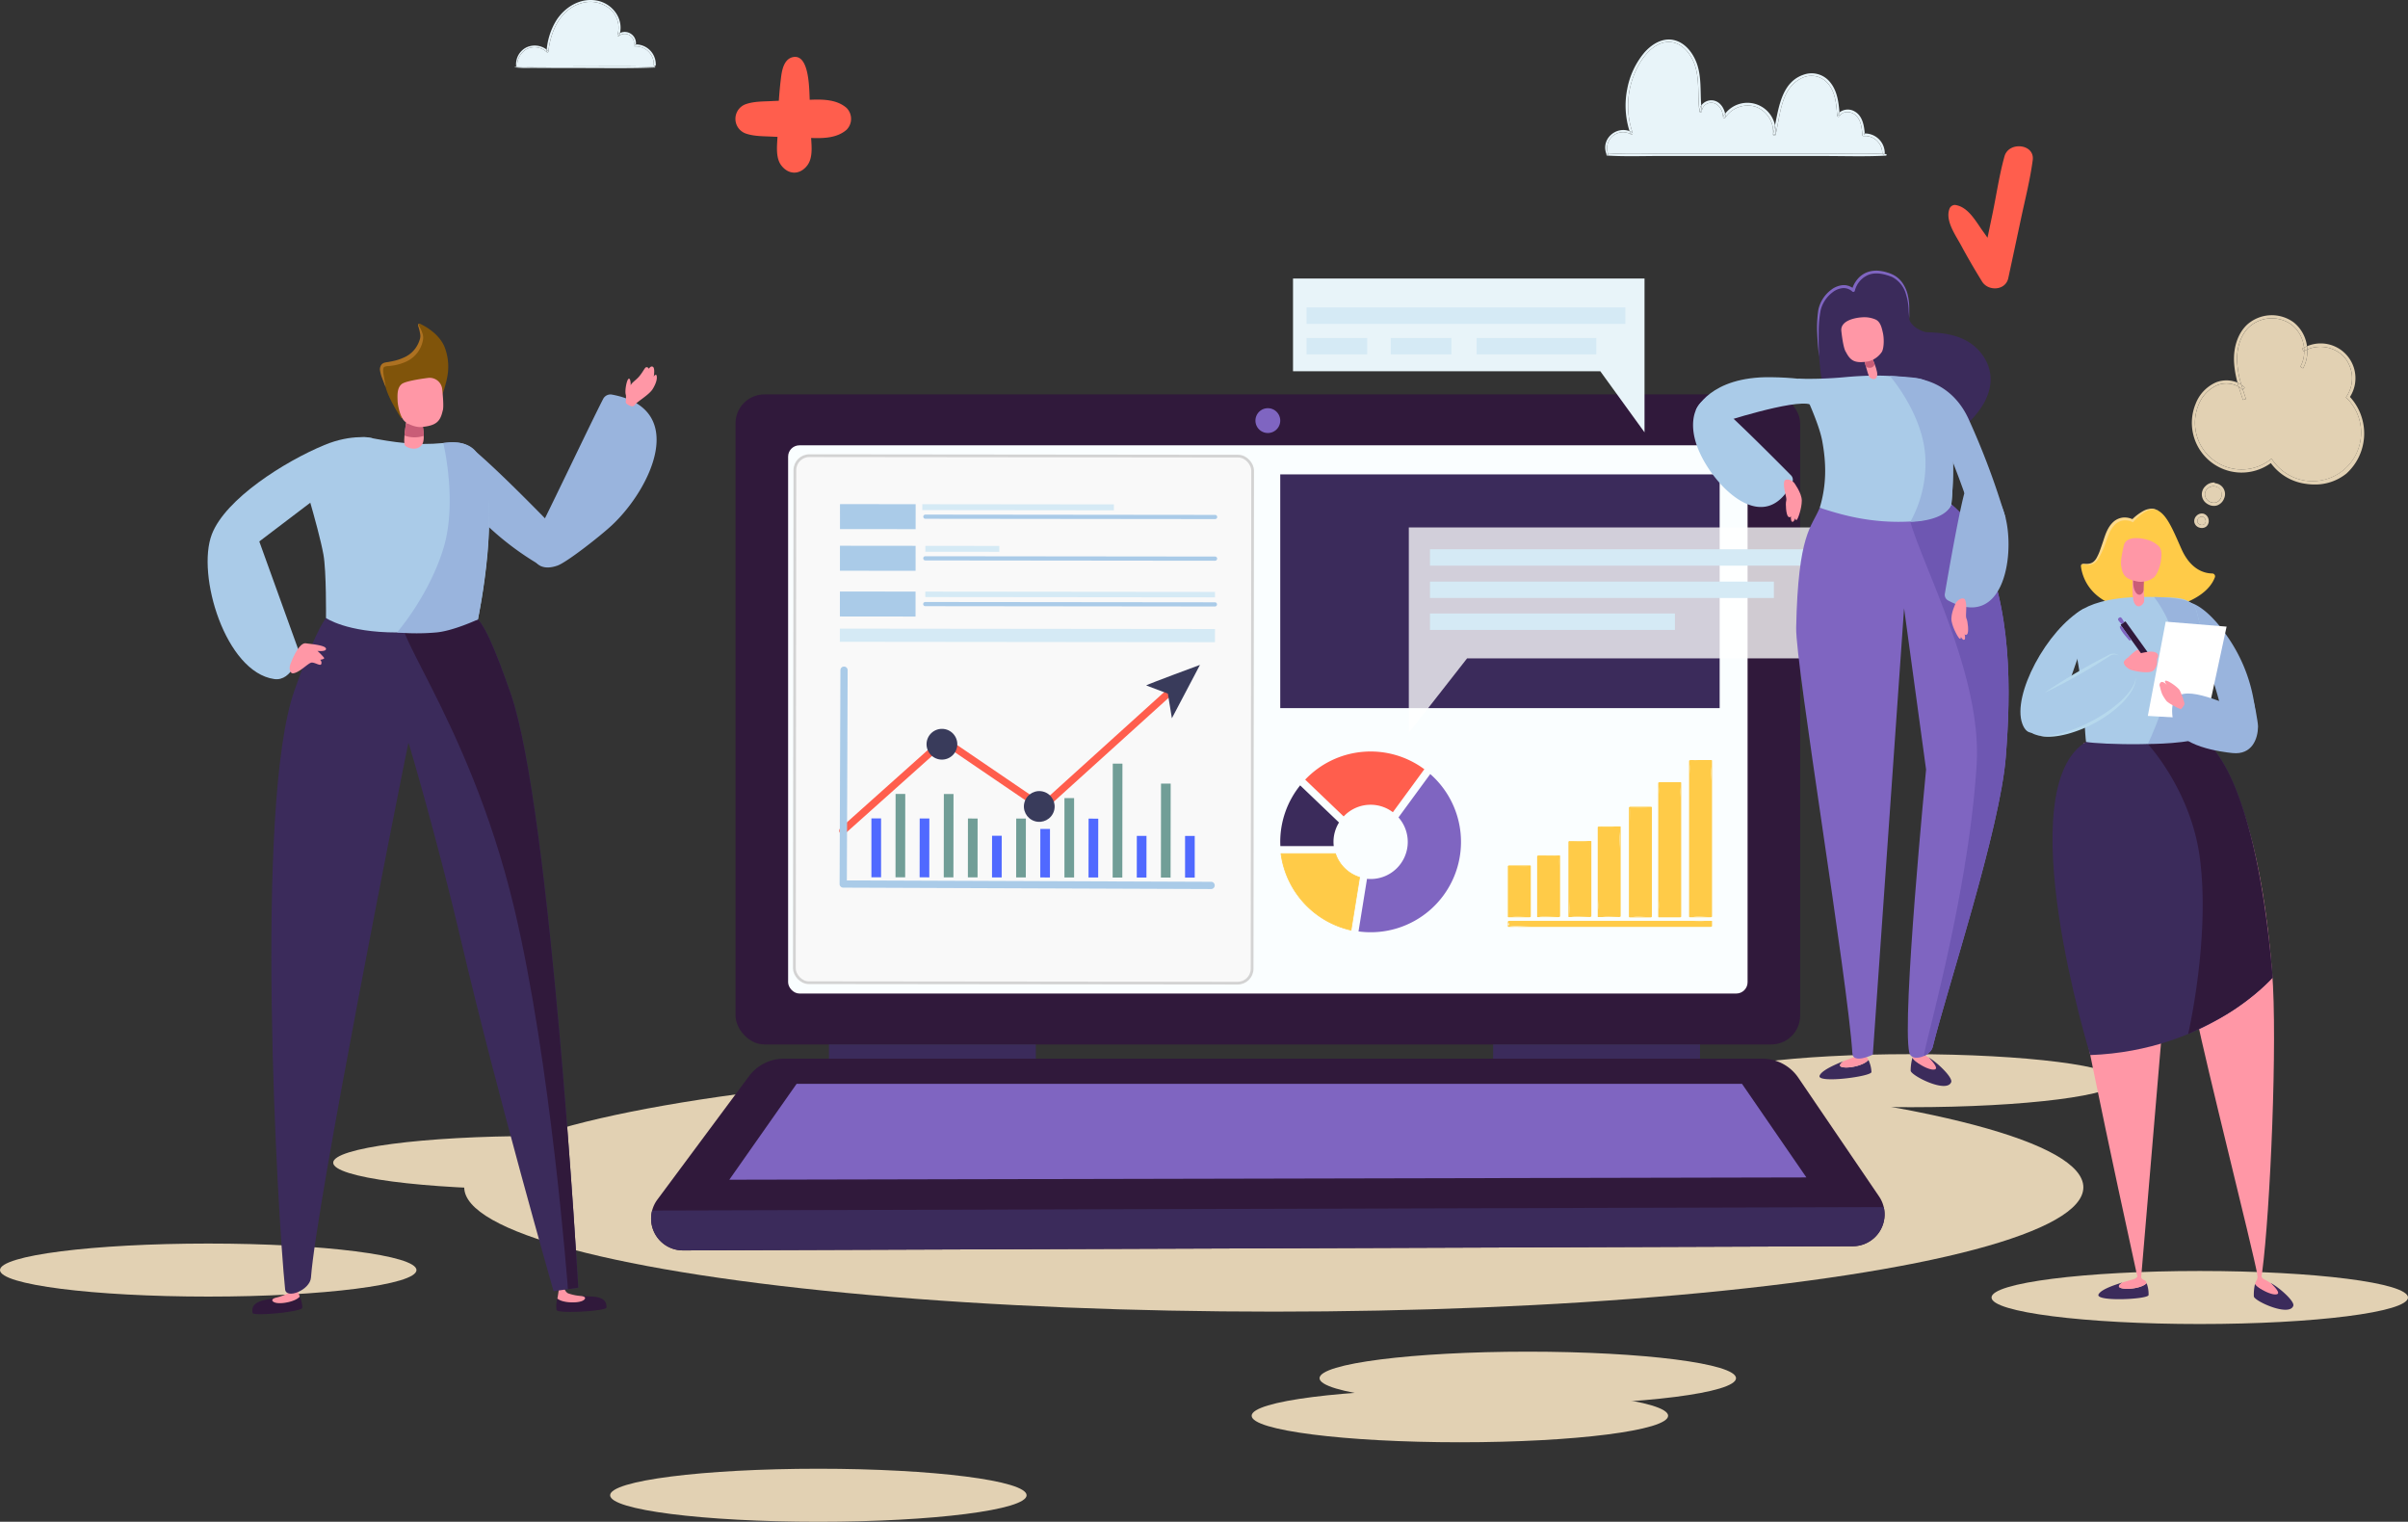 <svg xmlns="http://www.w3.org/2000/svg" xmlns:xlink="http://www.w3.org/1999/xlink" width="877.429" height="554.453" viewBox="0 0 877.429 554.453"><rect x="0" y="0" width="877.429" height="554.453" fill="#333333" stroke="none"/><defs><clipPath id="clip-path"><path id="Path_6303" data-name="Path 6303" d="M721.752,460.375,295.509,461.9a11.6,11.6,0,0,1-9.358-18.523l33.371-44.938a15.83,15.83,0,0,1,12.709-6.393H688.789a15.828,15.828,0,0,1,13.089,6.927l29.429,43.267A11.605,11.605,0,0,1,721.752,460.375Z" transform="translate(-283.842 -392.05)" fill="none"/></clipPath></defs><g id="Group_5725" data-name="Group 5725" transform="translate(-103.935 -99.527)"><g id="Group_5462" data-name="Group 5462" transform="translate(103.936 483.609)"><g id="Group_5454" data-name="Group 5454" transform="translate(169.153 3.213)"><ellipse id="Ellipse_148" data-name="Ellipse 148" cx="294.991" cy="45.297" rx="294.991" ry="45.297" fill="#e2d1b3"/></g><g id="Group_5455" data-name="Group 5455" transform="translate(0 69.001)"><ellipse id="Ellipse_149" data-name="Ellipse 149" cx="75.878" cy="9.662" rx="75.878" ry="9.662" fill="#e2d1b3"/></g><g id="Group_5456" data-name="Group 5456" transform="translate(222.318 151.048)"><ellipse id="Ellipse_150" data-name="Ellipse 150" cx="75.878" cy="9.661" rx="75.878" ry="9.661" fill="#e2d1b3"/></g><g id="Group_5457" data-name="Group 5457" transform="translate(456.077 122.083)"><ellipse id="Ellipse_151" data-name="Ellipse 151" cx="75.878" cy="9.661" rx="75.878" ry="9.661" fill="#e2d1b3"/></g><g id="Group_5458" data-name="Group 5458" transform="translate(480.818 108.392)"><ellipse id="Ellipse_152" data-name="Ellipse 152" cx="75.878" cy="9.661" rx="75.878" ry="9.661" fill="#e2d1b3"/></g><g id="Group_5459" data-name="Group 5459" transform="translate(725.674 78.996)"><ellipse id="Ellipse_153" data-name="Ellipse 153" cx="75.878" cy="9.662" rx="75.878" ry="9.662" fill="#e2d1b3"/></g><g id="Group_5460" data-name="Group 5460" transform="translate(620.334)"><ellipse id="Ellipse_154" data-name="Ellipse 154" cx="75.878" cy="9.661" rx="75.878" ry="9.661" fill="#e2d1b3"/></g><g id="Group_5461" data-name="Group 5461" transform="translate(121.406 29.835)"><ellipse id="Ellipse_155" data-name="Ellipse 155" cx="73.714" cy="9.706" rx="73.714" ry="9.706" fill="#e2d1b3"/></g></g><g id="Group_5473" data-name="Group 5473" transform="translate(341.168 243.224)"><g id="Group_5463" data-name="Group 5463" transform="translate(30.787)"><rect id="Rectangle_666" data-name="Rectangle 666" width="387.919" height="236.845" rx="10.514" fill="#30193b"/></g><g id="Group_5464" data-name="Group 5464" transform="translate(0 242.036)"><path id="Path_6299" data-name="Path 6299" d="M721.752,460.375,295.509,461.9a11.6,11.6,0,0,1-9.358-18.523l33.371-44.938a15.83,15.83,0,0,1,12.709-6.393H688.789a15.828,15.828,0,0,1,13.089,6.927l29.429,43.267A11.605,11.605,0,0,1,721.752,460.375Z" transform="translate(-283.842 -392.05)" fill="#30193b"/></g><g id="Group_5465" data-name="Group 5465" transform="translate(28.513 251.189)"><path id="Path_6300" data-name="Path 6300" d="M697.932,433.094l-392.467.836,24.528-34.939H674.47Z" transform="translate(-305.465 -398.991)" fill="#7f65c1"/></g><g id="Group_5466" data-name="Group 5466" transform="translate(64.836 236.845)"><rect id="Rectangle_667" data-name="Rectangle 667" width="75.374" height="5.191" fill="#3b2b5b"/></g><g id="Group_5467" data-name="Group 5467" transform="translate(306.843 236.845)"><rect id="Rectangle_668" data-name="Rectangle 668" width="75.374" height="5.191" fill="#3b2b5b"/></g><g id="Group_5468" data-name="Group 5468" transform="translate(49.942 18.552)"><rect id="Rectangle_669" data-name="Rectangle 669" width="349.61" height="199.74" rx="4.117" fill="#fafeff"/></g><g id="Group_5469" data-name="Group 5469" transform="translate(220.227 5.032)"><path id="Path_6301" data-name="Path 6301" d="M459.891,216.835a4.519,4.519,0,1,1-4.519-4.519A4.518,4.518,0,0,1,459.891,216.835Z" transform="translate(-450.853 -212.316)" fill="#7f65c1"/></g><g id="Group_5472" data-name="Group 5472" transform="translate(0 242.036)"><g id="Group_5471" data-name="Group 5471" clip-path="url(#clip-path)"><g id="Group_5470" data-name="Group 5470" transform="translate(-0.631 54.067)"><path id="Path_6302" data-name="Path 6302" d="M734.119,433.052l-450.755,1.256v35.27H734.119Z" transform="translate(-283.364 -433.052)" fill="#3b2b5b"/></g></g></g></g><g id="Group_5506" data-name="Group 5506" transform="translate(653.36 376.452)"><g id="Group_5477" data-name="Group 5477" transform="translate(0 38.388)"><g id="Group_5474" data-name="Group 5474" transform="translate(0.413 0.255)"><rect id="Rectangle_670" data-name="Rectangle 670" width="7.539" height="18.373" fill="#ffcb48"/></g><g id="Group_5476" data-name="Group 5476"><g id="Group_5475" data-name="Group 5475"><path id="Path_6304" data-name="Path 6304" d="M528.7,357.02c-2,0-4.949.587-6.842,0-.926-.286-.212.518-.438-.659a16.032,16.032,0,0,1,0-2.857v-13c0-.276.145-1.9-.24-1.472-.349.384.4.071.852.132a14.79,14.79,0,0,0,1.888,0c1.03,0,3.075-.426,3.963,0,.559.268.1-.455.251.659a24.114,24.114,0,0,1,0,3.162v14.34c0,.373.825.214.825-.09V338.858c0-.141-.124-.211-.258-.211h-7.539c-.146,0-.567.075-.567.3V357.32c0,.141.125.211.26.211h7.539C528.731,357.531,529.255,357.02,528.7,357.02Z" transform="translate(-520.595 -338.647)" fill="#ffcb48"/></g></g></g><g id="Group_5481" data-name="Group 5481" transform="translate(10.684 34.753)"><g id="Group_5478" data-name="Group 5478" transform="translate(0.412 0.208)"><rect id="Rectangle_671" data-name="Rectangle 671" width="7.539" height="22.056" fill="#ffcb48"/></g><g id="Group_5480" data-name="Group 5480"><g id="Group_5479" data-name="Group 5479"><path id="Path_6305" data-name="Path 6305" d="M536.813,357.946c-1.16,0-6.831.645-7.353.026s.059-4.95.059-5.906v-10.1c0-.848-.232-5.789-.225-5.8-.16.16,6.773-.138,6.941.083.688.9,0,4.833,0,5.934v16.077c0,.21.823.07.823-.22V335.988c0-.091-.194-.1-.245-.1h-7.539c-.174,0-.578.087-.578.318v22.056c0,.092.194.1.245.1h7.539C536.758,358.362,537.363,357.946,536.813,357.946Z" transform="translate(-528.697 -335.89)" fill="#ffcb48"/></g></g></g><g id="Group_5485" data-name="Group 5485" transform="translate(22.074 29.493)"><g id="Group_5482" data-name="Group 5482" transform="translate(0.411 0.173)"><rect id="Rectangle_672" data-name="Rectangle 672" width="7.539" height="27.351" fill="#ffcb48"/></g><g id="Group_5484" data-name="Group 5484"><g id="Group_5483" data-name="Group 5483"><path id="Path_6306" data-name="Path 6306" d="M545.55,359.252c-1.363,0-6.655.711-7.394-.157-.883-1.04,0-6.825,0-8.182V338.9c0-.968-.369-6.626-.249-6.767-.149.175,6.455-.332,6.966.27.91,1.068,0,6.8,0,8.182v18.949c0,.141.821.022.821-.22V331.963c0-.049-.124-.062-.145-.062h-7.539c-.153,0-.676.058-.676.282v27.351c0,.05.125.062.146.062h7.539C545.2,359.6,545.951,359.252,545.55,359.252Z" transform="translate(-537.335 -331.901)" fill="#ffcb48"/></g></g></g><g id="Group_5489" data-name="Group 5489" transform="translate(32.756 24.193)"><g id="Group_5486" data-name="Group 5486" transform="translate(0.411 0.177)"><rect id="Rectangle_673" data-name="Rectangle 673" width="7.539" height="32.647" fill="#ffcb48"/></g><g id="Group_5488" data-name="Group 5488"><g id="Group_5487" data-name="Group 5487"><path id="Path_6307" data-name="Path 6307" d="M553.65,360.529c-2.123,0-6.628.872-7.392-.694-1.064-2.178,0-7.715,0-10.094v-13.98c0-1.085-.477-7.344-.232-7.644-.134.165,4.661-.1,5.467.119,1.948.521.81-.5,1.482.9,1.084,2.26,0,7.983,0,10.423v21.259c0,.152.821.03.821-.22V327.949c0-.051-.124-.067-.146-.067h-7.539c-.158,0-.675.055-.675.288v32.646c0,.051.124.067.146.067h7.539C553.307,360.882,554.055,360.529,553.65,360.529Z" transform="translate(-545.436 -327.882)" fill="#ffcb48"/></g></g></g><g id="Group_5493" data-name="Group 5493" transform="translate(44.122 17.004)"><g id="Group_5490" data-name="Group 5490" transform="translate(0.417 0.306)"><rect id="Rectangle_674" data-name="Rectangle 674" width="7.539" height="39.707" fill="#ffcb48"/></g><g id="Group_5492" data-name="Group 5492"><g id="Group_5491" data-name="Group 5491"><path id="Path_6308" data-name="Path 6308" d="M562.046,362.137c-1.6,0-5.433.762-6.755,0-.616-.356-.253.149-.4-1.619-.359-4.251,0-8.687,0-12.95v-16.19c0-1.284-.582-8.025-.12-8.483-.03.03,5.826-.2,6.423.148.616.355.253-.149.4,1.619.359,4.251,0,8.687,0,12.949v24.863c0,.434.833.316.833-.061V322.706c0-.214-.2-.276-.381-.276h-7.539c-.163,0-.452.141-.452.336v39.707c0,.214.2.276.382.276h7.539C562.448,362.749,562.6,362.137,562.046,362.137Z" transform="translate(-554.055 -322.43)" fill="#ffcb48"/></g></g></g><g id="Group_5497" data-name="Group 5497" transform="translate(54.805 8.058)"><g id="Group_5494" data-name="Group 5494" transform="translate(0.415 0.279)"><rect id="Rectangle_675" data-name="Rectangle 675" width="7.539" height="48.68" fill="#ffcb48"/></g><g id="Group_5496" data-name="Group 5496"><g id="Group_5495" data-name="Group 5495"><path id="Path_6309" data-name="Path 6309" d="M570.259,364.325a35.667,35.667,0,0,1-5.91,0c-1.949-.348-.831.655-1.362-.752-.909-2.409,0-6.977,0-9.525V324.135c0-1.842-.886-6.372,0-8.029.2-.377-.792.529.223.1.873-.369,2.562,0,3.543,0,1.5,0,2.6-.322,2.943.289.952,1.705,0,6.689,0,8.6v39.547c0,.4.829.265.829-.074v-48.68a.25.25,0,0,0-.266-.241H562.72c-.165,0-.563.073-.563.316v48.679a.252.252,0,0,0,.268.243h7.539C570.333,364.884,570.811,364.325,570.259,364.325Z" transform="translate(-562.157 -315.646)" fill="#ffcb48"/></g></g></g><g id="Group_5501" data-name="Group 5501" transform="translate(66.047)"><g id="Group_5498" data-name="Group 5498" transform="translate(0.412 0.247)"><rect id="Rectangle_676" data-name="Rectangle 676" width="7.539" height="56.77" fill="#ffcb48"/></g><g id="Group_5500" data-name="Group 5500"><g id="Group_5499" data-name="Group 5499"><path id="Path_6310" data-name="Path 6310" d="M578.789,366.3c-1.673,0-5.331.742-6.755,0-.878-.459-.235.262-.527-1.354-.669-3.682,0-8.122,0-11.853V318.6c0-1.747-.977-7.159,0-8.683.2-.318-.731.632.215.108.831-.46,3.16,0,4.1,0,2.415,0,1.808-.533,2.4.806,1.068,2.426,0,7.9,0,10.511V366.6c0,.361.824.2.824-.095V309.735c0-.141-.125-.2-.256-.2H571.25c-.14,0-.568.076-.568.294V366.6c0,.14.125.2.256.2h7.539C578.8,366.8,579.342,366.3,578.789,366.3Z" transform="translate(-570.682 -309.535)" fill="#ffcb48"/></g></g></g><g id="Group_5505" data-name="Group 5505" transform="translate(0.003 58.577)"><g id="Group_5502" data-name="Group 5502" transform="translate(0.411 0.219)"><rect id="Rectangle_677" data-name="Rectangle 677" width="73.584" height="1.774" fill="#ffcb48"/></g><g id="Group_5504" data-name="Group 5504"><g id="Group_5503" data-name="Group 5503"><path id="Path_6311" data-name="Path 6311" d="M594.755,355.732H529.114c-1.584,0-6.529.9-7.92,0-2.5-1.614,5.015-1.337,5.855-1.337h59.435c1.927,0,4.295-.363,6.2,0s1.5-.715,1.5,1.665c0,.228.821.082.821-.22v-1.774c0-.095-.191-.109-.248-.109H521.172c-.186,0-.575.088-.575.33v1.774c0,.095.191.108.246.108h73.584C594.718,356.168,595.307,355.732,594.755,355.732Z" transform="translate(-520.597 -353.957)" fill="#ffcb48"/></g></g></g></g><g id="Group_5507" data-name="Group 5507" transform="translate(570.433 272.368)"><rect id="Rectangle_678" data-name="Rectangle 678" width="160.113" height="85.162" fill="#3b2b5b"/></g><g id="Group_5513" data-name="Group 5513" transform="translate(575.084 200.998)"><g id="Group_5508" data-name="Group 5508"><path id="Path_6312" data-name="Path 6312" d="M461.234,176.478H589.317v56.041l-16.11-22.244H461.234Z" transform="translate(-461.234 -176.478)" fill="#e8f4f9"/></g><g id="Group_5509" data-name="Group 5509" transform="translate(4.933 10.547)"><rect id="Rectangle_679" data-name="Rectangle 679" width="116.182" height="5.973" fill="#d5eaf5"/></g><g id="Group_5510" data-name="Group 5510" transform="translate(4.933 21.666)"><rect id="Rectangle_680" data-name="Rectangle 680" width="22.103" height="5.973" fill="#d5eaf5"/></g><g id="Group_5511" data-name="Group 5511" transform="translate(35.614 21.666)"><rect id="Rectangle_681" data-name="Rectangle 681" width="22.103" height="5.973" fill="#d5eaf5"/></g><g id="Group_5512" data-name="Group 5512" transform="translate(66.919 21.666)"><rect id="Rectangle_682" data-name="Rectangle 682" width="43.611" height="5.973" fill="#d5eaf5"/></g></g><g id="Group_5519" data-name="Group 5519" transform="translate(617.278 291.69)"><g id="Group_5514" data-name="Group 5514" opacity="0.77"><path id="Path_6313" data-name="Path 6313" d="M662.012,245.255H493.232V320.1l21.229-27.125H662.012Z" transform="translate(-493.232 -245.255)" fill="#fff"/></g><g id="Group_5518" data-name="Group 5518" transform="translate(7.714 7.959)"><g id="Group_5515" data-name="Group 5515"><rect id="Rectangle_683" data-name="Rectangle 683" width="151.949" height="5.973" fill="#d5eaf5"/></g><g id="Group_5516" data-name="Group 5516" transform="translate(0 11.786)"><rect id="Rectangle_684" data-name="Rectangle 684" width="125.313" height="5.973" fill="#d5eaf5"/></g><g id="Group_5517" data-name="Group 5517" transform="translate(0 23.41)"><rect id="Rectangle_685" data-name="Rectangle 685" width="89.252" height="5.973" fill="#d5eaf5"/></g></g></g><g id="Group_5543" data-name="Group 5543" transform="translate(720.855 198.144)"><g id="Group_5522" data-name="Group 5522" transform="translate(46.067 284.366)"><g id="Group_5520" data-name="Group 5520" transform="translate(0 3.179)"><path id="Path_6314" data-name="Path 6314" d="M606.765,398.108c.721-1.829,5.133-3.835,8.656-5.24-1.023.771-2.01,1.833-.272,2.176,2.542.5,7.925-.74,9.389-2.669a11.5,11.5,0,0,1,1.113,4.41C625.768,398.432,605.6,401.071,606.765,398.108Z" transform="translate(-606.716 -392.375)" fill="#3b2b5b"/></g><g id="Group_5521" data-name="Group 5521" transform="translate(7.483)"><path id="Path_6315" data-name="Path 6315" d="M613.341,395.812c-1.738-.343-.752-1.4.272-2.176,2.184-.87,4.025-1.511,4.427-1.731a2.646,2.646,0,0,0,1.274-1.609l1.114-.332s-.6,1.626,1.571,2.223c.365.1.523.583.732.956C621.266,395.072,615.883,396.312,613.341,395.812Z" transform="translate(-612.391 -389.964)" fill="#ff97a6"/></g></g><g id="Group_5525" data-name="Group 5525" transform="translate(79.292 283.242)"><g id="Group_5523" data-name="Group 5523" transform="translate(0 3.38)"><path id="Path_6316" data-name="Path 6316" d="M646.674,400.718c.713-1.807-5.843-7.863-8.379-9.043.748.723,1.8,2.189.583,2.693-1.784.734-5.218-.67-6.312-2.57a17.587,17.587,0,0,0-.654,4.715C631.88,398.248,645,404.952,646.674,400.718Z" transform="translate(-631.912 -391.675)" fill="#3b2b5b"/></g><g id="Group_5524" data-name="Group 5524" transform="translate(0.654)"><path id="Path_6317" data-name="Path 6317" d="M640.675,396.847c1.22-.5-1.418-3.353-2.165-4.077a17.715,17.715,0,0,0-2.818-1.843,2.691,2.691,0,0,1-.952-1.581l-1.321-.233a3.126,3.126,0,0,1-.522,2.439,4.491,4.491,0,0,0-.488,1.063C633.5,394.514,638.889,397.583,640.675,396.847Z" transform="translate(-632.408 -389.112)" fill="#ff97a6"/></g></g><g id="Group_5526" data-name="Group 5526" transform="translate(37.567 79.79)"><path id="Path_6318" data-name="Path 6318" d="M648.815,234.823c.145.53,11.485,4.768,18.119,18.241,12.145,24.663,11.592,55.347,9.713,79.184-2.072,26.286-21.371,84.335-26.656,105.772-.766,3.1-7.652,5.718-8.511,1.865-2.763-12.4,6.129-103.085,6.129-103.085l-8.016-58.751L628.207,440.668s-7.2,3.56-7.453-.465c-1.7-26.944-20.75-141.645-20.481-155.068.691-34.515,5.64-36.534,8.579-43.709C613.881,242.822,640.414,240.487,648.815,234.823Z" transform="translate(-600.27 -234.823)" fill="#7f65c1"/></g><g id="Group_5527" data-name="Group 5527" transform="translate(77.917 79.79)"><path id="Path_6319" data-name="Path 6319" d="M639.064,234.823c.145.53,11.485,4.768,18.12,18.241,12.145,24.663,11.592,55.347,9.713,79.184-2.072,26.286-21.371,84.335-26.656,105.772a5.424,5.424,0,0,1-3.063,3.1c-1.315.625,16.035-56.59,19.1-106.136,2.6-41.929-34.484-95.836-23.3-98.657C637.065,235.294,636.815,236.339,639.064,234.823Z" transform="translate(-630.869 -234.823)" fill="#6e57b2"/></g><g id="Group_5528" data-name="Group 5528" transform="translate(45.5 0.484)"><path id="Path_6320" data-name="Path 6320" d="M619.186,181.368s2.256-9.838,13.491-5.649c6.361,2.371,6.819,10.384,6.771,13.254a19.5,19.5,0,0,0,.12,2.732c.331,2.623,4.694,4.864,6.453,4.921,6.471.207,14.853,1,20.068,8.087,8.41,11.433-1.345,24.967-15.414,32.05-5.649,2.843-30.032,4.2-34.228-1.834s-1.585,2.285-8.346-18.64c-.709-2.2-2.855-20.464-1.212-27.938C608.065,183.011,614.557,177.292,619.186,181.368Z" transform="translate(-606.286 -174.68)" fill="#3b2b5b"/></g><g id="Group_5529" data-name="Group 5529" transform="translate(1.017 38.807)"><path id="Path_6321" data-name="Path 6321" d="M620.388,206.721s-4.5-2.751-20.456-2.972c-22.388-.311-27.38,12.014-27.38,12.014l8.834,4.657s26.91-8.77,32.85-6.751S620.388,206.721,620.388,206.721Z" transform="translate(-572.552 -203.743)" fill="#aacbe8"/></g><g id="Group_5530" data-name="Group 5530" transform="translate(0 46.79)"><path id="Path_6322" data-name="Path 6322" d="M607.889,240.275a2.338,2.338,0,0,0-.407-2.691c-5.074-5.135-25.624-25.828-28.961-27.509-3.812-1.92-10.514,6.3-4.032,19.851C580.809,243.136,598.205,259.588,607.889,240.275Z" transform="translate(-571.781 -209.797)" fill="#aacbe8"/></g><g id="Group_5531" data-name="Group 5531" transform="translate(33.103 76.082)"><path id="Path_6323" data-name="Path 6323" d="M600.544,233.129s2.863,3.762,2.859,6.577c0,2.876-1.477,6.958-1.871,7.036-1.134.223-.008-2.487-.008-2.487s-.683,3.7-1.713,3.119c-.477-.27-.389-2.025-.389-2.025s-.142.781-.935.219-1.1-4.68-.753-5.83-1.3-4.733-.727-7.077C597.22,231.795,598.978,231.648,600.544,233.129Z" transform="translate(-596.885 -232.011)" fill="#ff97a6"/></g><g id="Group_5532" data-name="Group 5532" transform="translate(38.144 38.24)"><path id="Path_6324" data-name="Path 6324" d="M656.678,250.229c-.9,2.78-6.589,5.661-13.719,6.159-16.119,1.126-27.99-2.966-34.246-4.923,2.586-8.538,2.385-16.5.889-24.479-1.456-7.763-8.894-22.562-8.894-22.562a143.3,143.3,0,0,0,17.1-.545c30.773-2.831,37.312,5.86,37.312,5.86s1.075,8.707,1.879,18.58A136.309,136.309,0,0,1,656.678,250.229Z" transform="translate(-600.707 -203.313)" fill="#aacbe8"/></g><g id="Group_5533" data-name="Group 5533" transform="translate(78.255 39.01)"><path id="Path_6325" data-name="Path 6325" d="M631.126,203.9s14.641-.777,21.97,14.667a276.173,276.173,0,0,1,13.678,36.505l-15.035-9.154S641.7,217.01,636.4,213.648,631.126,203.9,631.126,203.9Z" transform="translate(-631.126 -203.897)" fill="#99b4dd"/></g><g id="Group_5534" data-name="Group 5534" transform="translate(91.707 77.097)"><path id="Path_6326" data-name="Path 6326" d="M642.569,275.852a2.335,2.335,0,0,1-1.209-2.44c1.213-7.115,6.19-35.851,7.959-39.143,2.023-3.758,12.229-.861,14.684,13.954C666.4,262.672,661.573,286.126,642.569,275.852Z" transform="translate(-641.327 -232.78)" fill="#99b4dd"/></g><g id="Group_5535" data-name="Group 5535" transform="translate(94.128 119.418)"><path id="Path_6327" data-name="Path 6327" d="M644.85,266.38s-2.1,4.077-1.615,6.763c.49,2.745,2.588,6.394,2.979,6.4,1.12.021-.414-2.375-.414-2.375s1.279,3.417,2.164,2.686c.41-.338.028-2,.028-2s.269.721.93.05.253-4.653-.269-5.693.442-4.738-.5-6.879C647.8,264.543,646.094,264.7,644.85,266.38Z" transform="translate(-643.163 -264.875)" fill="#ff97a6"/></g><g id="Group_5537" data-name="Group 5537" transform="translate(61.737 29.213)"><g id="Group_5536" data-name="Group 5536"><path id="Path_6328" data-name="Path 6328" d="M618.6,197.3s1.884,8.07,2.6,8.8,2.6,1.346,2.777-.9-3.061-8.728-3.061-8.728Z" transform="translate(-618.599 -196.467)" fill="#ff97a6"/></g></g><g id="Group_5539" data-name="Group 5539" transform="translate(62.374 31.26)"><g id="Group_5538" data-name="Group 5538"><path id="Path_6329" data-name="Path 6329" d="M622.889,200.837a26.467,26.467,0,0,1-1.051-2.817l-2.756,1.311s.244,1.031.6,2.438C620.672,202.312,622.307,202.469,622.889,200.837Z" transform="translate(-619.082 -198.02)" fill="#c95d77"/></g></g><g id="Group_5540" data-name="Group 5540" transform="translate(54.002 16.975)"><path id="Path_6330" data-name="Path 6330" d="M614.437,199.857c-1.072-1.412-1.7-7.883-1.7-7.883-.17-3.943,5.993-4.68,7.506-4.762a10.3,10.3,0,0,1,4.936.774c1.865.79,2.342,3.179,2.738,4.948s.465,5.068-.328,6.761a8.325,8.325,0,0,1-4.984,3.567C617.719,204.083,616.1,203.085,614.437,199.857Z" transform="translate(-612.733 -187.186)" fill="#ff97a6"/></g><g id="Group_5541" data-name="Group 5541" transform="translate(71.703 38.367)"><path id="Path_6331" data-name="Path 6331" d="M648.569,250.2c-2.408,6.352-14.947,6.352-14.947,6.352a43.968,43.968,0,0,0,5.479-23.356c-.746-15.9-12.944-29.785-12.944-29.785s8.76.281,11.524,1.142c2.544.793,9.328,5.159,9.328,5.159s1.075,8.707,1.879,18.58A136.308,136.308,0,0,1,648.569,250.2Z" transform="translate(-626.157 -203.409)" fill="#99b4dd"/></g><g id="Group_5542" data-name="Group 5542" transform="translate(45.198 0)"><path id="Path_6332" data-name="Path 6332" d="M606.776,205.574c-.348-2.81-.558-5.636-.682-8.471a42.75,42.75,0,0,1,.417-8.543,12.276,12.276,0,0,1,4.668-7.275,8.158,8.158,0,0,1,4.144-1.692,7.674,7.674,0,0,1,1.167.022c.385.055.765.174,1.146.264.352.165.713.322,1.056.5l.939.68-.919.3a10.26,10.26,0,0,1,2.2-4.108,8.491,8.491,0,0,1,3.9-2.544,10.158,10.158,0,0,1,4.6-.248,13.936,13.936,0,0,1,2.219.522,12.407,12.407,0,0,1,2.135.827,9.371,9.371,0,0,1,3.43,3.026,13.192,13.192,0,0,1,1.846,4.122,20.048,20.048,0,0,1,.592,4.431l.007,4.433-.185-2.21c-.067-.744-.044-1.473-.128-2.2a19.621,19.621,0,0,0-.832-4.292,10.048,10.048,0,0,0-5.122-6.51c-2.6-1.035-5.6-1.776-8.257-.9a8.4,8.4,0,0,0-5.31,5.911l-.009.03a.557.557,0,0,1-.685.39.572.572,0,0,1-.227-.125,4.622,4.622,0,0,0-3.489-1.242,7.127,7.127,0,0,0-3.613,1.445,11.877,11.877,0,0,0-4.437,6.624,43.5,43.5,0,0,0-.712,8.363C606.578,199.918,606.677,202.745,606.776,205.574Z" transform="translate(-606.057 -174.313)" fill="#7f65c1"/></g></g><g id="Group_5563" data-name="Group 5563" transform="translate(688.832 113.925)"><g id="Group_5562" data-name="Group 5562"><g id="Group_5561" data-name="Group 5561"><g id="Group_5544" data-name="Group 5544" transform="translate(0.72 0.886)"><path id="Path_6333" data-name="Path 6333" d="M602.1,134.709a9.751,9.751,0,0,1,6.4,9.989.939.939,0,0,1-.005.121c-.051.525.783.622.91.121.012-.041.017-.08.029-.121,1.693-6.936,1.866-16.585,9.125-20.335a7.9,7.9,0,0,1,9.867,1.694c2.811,3.22,3.145,7.7,3.432,11.762a.459.459,0,0,0,.848.231l.12-.19c1.3-1.89,4.222-1.585,5.79-.145,1.924,1.758,2.252,4.667,2.4,7.114a.465.465,0,0,0,.455.456,6.261,6.261,0,0,1,6.81,6.249.441.441,0,0,0,.069.254c-6.175-.277-12.385-.087-18.565-.087h-19.8q-19.8,0-39.6.012c-7.292.005-14.678-.311-21.965.132a5.807,5.807,0,0,1,8.284-7.183.434.434,0,0,0,.633-.484c-.034-.1-.063-.2-.1-.294a30.508,30.508,0,0,1,3.018-25.72c2.288-3.6,5.985-7.374,10.6-7.16,4.413.2,7.558,4.152,8.975,8,2.006,5.443,1.067,11.538,1.826,17.194a.438.438,0,0,0,.876,0,3.438,3.438,0,0,1,4.412-2.914c2.045.617,3.129,2.782,3.312,4.775l.017.225a.464.464,0,0,0,.858.231A9.791,9.791,0,0,1,602.1,134.709Z" transform="translate(-548.042 -111.117)" fill="#e8f4f9"/></g><g id="Group_5545" data-name="Group 5545" transform="translate(101.031 41.679)"><path id="Path_6334" data-name="Path 6334" d="M624.113,142.053c.248,0,.5.011.744.028A.487.487,0,0,1,624.113,142.053Z" transform="translate(-624.113 -142.053)" fill="#e8f4f9"/></g><g id="Group_5546" data-name="Group 5546" transform="translate(94.153 34.235)"><path id="Path_6335" data-name="Path 6335" d="M619.312,136.408l.034.484c-.149-.149-.3-.3-.45-.455C619.036,136.426,619.174,136.415,619.312,136.408Z" transform="translate(-618.897 -136.408)" fill="#e8f4f9"/></g><g id="Group_5547" data-name="Group 5547" transform="translate(85.363 25.528)"><path id="Path_6336" data-name="Path 6336" d="M621.437,138.512a7.2,7.2,0,0,1,7.31,7.189.411.411,0,0,1-.1.282c-.248-.017-.5-.028-.744-.028a.442.442,0,0,1-.069-.254,6.261,6.261,0,0,0-6.809-6.249.465.465,0,0,1-.455-.456c-.149-2.447-.478-5.356-2.4-7.114-1.568-1.44-4.487-1.745-5.79.145l-.057-.041c-.029-.386-.058-.771-.087-1.158a4.955,4.955,0,0,1,5.652-.277c2.724,1.585,3.34,5.046,3.554,7.961-.139.007-.277.018-.415.029.15.156.3.306.45.455Z" transform="translate(-612.231 -129.804)" fill="#e8f4f9"/></g><g id="Group_5548" data-name="Group 5548" transform="translate(84.602 26.552)"><path id="Path_6337" data-name="Path 6337" d="M612.5,131.739c-.282-.075-.564-.15-.848-.231a3.663,3.663,0,0,1,.761-.927C612.444,130.967,612.473,131.352,612.5,131.739Z" transform="translate(-611.654 -130.581)" fill="#e8f4f9"/></g><g id="Group_5549" data-name="Group 5549" transform="translate(61.878 12.32)"><path id="Path_6338" data-name="Path 6338" d="M617.082,135.178c-.287-4.067-.621-8.542-3.432-11.762a7.9,7.9,0,0,0-9.867-1.694c-7.259,3.75-7.432,13.4-9.125,20.335h-.012a10.341,10.341,0,0,0-.224-3.3c1.452-7.258,2.753-16.019,10.6-18.531a8.637,8.637,0,0,1,9.544,2.875c2.495,3.087,3.037,7.061,3.341,10.916a3.665,3.665,0,0,0-.761.927c.284.08.566.156.848.231l.057.041-.12.19A.459.459,0,0,1,617.082,135.178Z" transform="translate(-594.421 -119.789)" fill="#e8f4f9"/></g><g id="Group_5550" data-name="Group 5550" transform="translate(61.187 31.292)"><path id="Path_6339" data-name="Path 6339" d="M594.588,134.176a10.344,10.344,0,0,1,.224,3.3l-.915-.121C594.144,136.348,594.369,135.277,594.588,134.176Z" transform="translate(-593.897 -134.176)" fill="#e8f4f9"/></g><g id="Group_5551" data-name="Group 5551" transform="translate(61.172 34.466)"><path id="Path_6340" data-name="Path 6340" d="M594.816,136.7h.012c-.012.041-.017.08-.029.121-.127.5-.961.4-.91-.121a.918.918,0,0,0,.005-.121h.007Z" transform="translate(-593.886 -136.583)" fill="#e8f4f9"/></g><g id="Group_5552" data-name="Group 5552" transform="translate(43.017 27.018)"><path id="Path_6341" data-name="Path 6341" d="M580.976,132.093c-.287-.075-.57-.156-.858-.231a10.161,10.161,0,0,1,.692-.927A7.363,7.363,0,0,1,580.976,132.093Z" transform="translate(-580.118 -130.935)" fill="#e8f4f9"/></g><g id="Group_5553" data-name="Group 5553" transform="translate(42.937 23.098)"><path id="Path_6342" data-name="Path 6342" d="M591.9,129.341a9.791,9.791,0,0,0-10.969,3.93.464.464,0,0,1-.858-.231l-.017-.226.08-.005c.289.075.571.156.858.231a7.363,7.363,0,0,0-.166-1.158A10.272,10.272,0,0,1,599,136.156c-.219,1.1-.444,2.172-.691,3.174H598.3A9.751,9.751,0,0,0,591.9,129.341Z" transform="translate(-580.057 -127.962)" fill="#e8f4f9"/></g><g id="Group_5554" data-name="Group 5554" transform="translate(34.336 22.145)"><path id="Path_6343" data-name="Path 6343" d="M578.38,127.268c2.495.294,4.038,2.534,4.528,4.845a10.155,10.155,0,0,0-.692.927l-.08.005c-.183-1.992-1.267-4.158-3.312-4.775a3.437,3.437,0,0,0-4.412,2.914.438.438,0,0,1-.876,0c.289-.034.576-.074.864-.115-.086-.633-.149-1.279-.2-1.919A4.51,4.51,0,0,1,578.38,127.268Z" transform="translate(-573.535 -127.239)" fill="#e8f4f9"/></g><g id="Group_5555" data-name="Group 5555" transform="translate(34.336 24.057)"><path id="Path_6344" data-name="Path 6344" d="M574.2,128.689c.051.64.115,1.286.2,1.919-.288.041-.575.08-.864.115A3.788,3.788,0,0,1,574.2,128.689Z" transform="translate(-573.535 -128.689)" fill="#e8f4f9"/></g><g id="Group_5556" data-name="Group 5556" transform="translate(8.876 33.378)"><path id="Path_6345" data-name="Path 6345" d="M555.171,136.189c-.214.162-.421.323-.634.484-.109-.3-.212-.611-.31-.915A6.545,6.545,0,0,1,555.171,136.189Z" transform="translate(-554.227 -135.758)" fill="#e8f4f9"/></g><g id="Group_5557" data-name="Group 5557" transform="translate(7.438)"><path id="Path_6346" data-name="Path 6346" d="M579.062,119.1c1.786,4.9,1.233,10.254,1.637,15.4a3.788,3.788,0,0,0-.663,2.033c-.76-5.656.179-11.75-1.826-17.194-1.416-3.849-4.561-7.8-8.975-8-4.614-.214-8.311,3.56-10.6,7.16a30.508,30.508,0,0,0-3.018,25.72l-.1.034a6.543,6.543,0,0,0-.944-.431,30.778,30.778,0,0,1-.841-15.358,28.957,28.957,0,0,1,6.037-13.024c2.719-3.2,6.791-5.835,11.152-4.746C574.937,111.7,577.7,115.383,579.062,119.1Z" transform="translate(-553.136 -110.445)" fill="#e8f4f9"/></g><g id="Group_5558" data-name="Group 5558" transform="translate(0.505 41.736)"><path id="Path_6347" data-name="Path 6347" d="M548.478,142.108c.138.369-.431.506-.575.156a.248.248,0,0,1-.024-.063.243.243,0,0,1,.173-.08c.138-.012.282-.017.421-.024Z" transform="translate(-547.879 -142.096)" fill="#e8f4f9"/></g><g id="Group_5559" data-name="Group 5559" transform="translate(0 32.971)"><path id="Path_6348" data-name="Path 6348" d="M557.511,136.547a.434.434,0,0,1-.633.484,5.807,5.807,0,0,0-8.284,7.183c-.138.007-.282.012-.421.024a.244.244,0,0,0-.173.08c-2.218-5.414,3.283-10.341,8.371-8.462.1.3.2.611.31.915.214-.161.421-.322.634-.484l.1-.034C557.448,136.351,557.477,136.45,557.511,136.547Z" transform="translate(-547.496 -135.449)" fill="#e8f4f9"/></g><g id="Group_5560" data-name="Group 5560" transform="translate(0.432 41.499)"><path id="Path_6349" data-name="Path 6349" d="M570.455,142.021q19.805-.01,39.6-.012h19.8c6.18,0,12.39-.19,18.565.087a.487.487,0,0,0,.744.028c.161.007.328.012.489.024a.288.288,0,0,1,0,.576c-7.436.4-14.936.138-22.379.138q-19.805,0-39.6-.007-9.9,0-19.8-.005c-6.579-.005-13.238.265-19.8-.156a.257.257,0,0,1-.173-.438.253.253,0,0,0,.024.063c.144.351.713.214.575-.156l-.005-.012C555.777,141.71,563.163,142.027,570.455,142.021Z" transform="translate(-547.823 -141.917)" fill="#e8f4f9"/></g></g></g></g><g id="Group_5575" data-name="Group 5575" transform="translate(291.347 99.527)"><g id="Group_5574" data-name="Group 5574" transform="translate(0)"><g id="Group_5573" data-name="Group 5573"><g id="Group_5564" data-name="Group 5564" transform="translate(0.837 0.706)"><path id="Path_6350" data-name="Path 6350" d="M296.669,123.054a.331.331,0,0,0,.353.349l-.013.339c-8.566-.33-17.16-.2-25.735-.181-4.311,0-8.617,0-12.928.022q-3.226.014-6.461.033c-1.7.014-3.473-.083-5.181.1l-.009-.088a.183.183,0,0,0,.2-.171,6.86,6.86,0,0,1,3.556-6.266,6.468,6.468,0,0,1,7.063,1l.171.158a.348.348,0,0,0,.587-.241c.787-7.318,4.288-15.367,11.983-17.57a11.277,11.277,0,0,1,10.577,2.156,9.076,9.076,0,0,1,2.616,9.361c-.088.274.27.592.522.4.07-.051.14-.1.21-.149a3.382,3.382,0,0,1,5.227,3.5.366.366,0,0,0,.349.456c.112,0,.228-.009.34-.009A6.535,6.535,0,0,1,296.669,123.054Z" transform="translate(-246.695 -100.062)" fill="#e8f4f9"/></g><g id="Group_5565" data-name="Group 5565" transform="translate(44.234 16.179)"><path id="Path_6351" data-name="Path 6351" d="M279.675,111.8a7.25,7.25,0,0,1,7.234,7.519.357.357,0,0,1-.373.349.331.331,0,0,1-.353-.349,6.535,6.535,0,0,0-6.577-6.8l0-.256C279.637,112.1,279.66,111.95,279.675,111.8Z" transform="translate(-279.605 -111.796)" fill="#e8f4f9"/></g><g id="Group_5566" data-name="Group 5566" transform="translate(43.893 16.179)"><path id="Path_6352" data-name="Path 6352" d="M279.347,111.805c.135,0,.274-.009.41-.009-.014.154-.038.307-.066.462C279.575,112.109,279.459,111.954,279.347,111.805Z" transform="translate(-279.347 -111.796)" fill="#e8f4f9"/></g><g id="Group_5567" data-name="Group 5567" transform="translate(38.269 11.609)"><path id="Path_6353" data-name="Path 6353" d="M275.315,108.739a4.1,4.1,0,0,1,5.8,4.162c-.136,0-.276.005-.41.009.112.149.228.3.344.452l0,.256c-.112,0-.228.005-.34.009a.366.366,0,0,1-.349-.456,3.382,3.382,0,0,0-5.227-3.5l-.048-.066A8.5,8.5,0,0,0,275.315,108.739Z" transform="translate(-275.082 -108.33)" fill="#e8f4f9"/></g><g id="Group_5568" data-name="Group 5568" transform="translate(37.748 12.017)"><path id="Path_6354" data-name="Path 6354" d="M275.441,108.64a8.506,8.506,0,0,1-.233.861c-.171-.134-.344-.265-.521-.4A4.359,4.359,0,0,1,275.441,108.64Z" transform="translate(-274.687 -108.64)" fill="#e8f4f9"/></g><g id="Group_5569" data-name="Group 5569" transform="translate(11.725 18.074)"><path id="Path_6355" data-name="Path 6355" d="M255.539,113.662c-.2.079-.39.158-.587.243.018-.224.042-.447.07-.671C255.2,113.369,255.371,113.513,255.539,113.662Z" transform="translate(-254.952 -113.233)" fill="#e8f4f9"/></g><g id="Group_5570" data-name="Group 5570" transform="translate(11.651)"><path id="Path_6356" data-name="Path 6356" d="M273.447,99.762c5.42,1.062,9.506,6.3,8.3,11.782a4.359,4.359,0,0,0-.754.462c.177.135.349.265.521.4l.047.066c-.07.046-.14.1-.21.149-.252.191-.611-.127-.522-.4a9.076,9.076,0,0,0-2.616-9.361,11.277,11.277,0,0,0-10.577-2.156c-7.694,2.2-11.2,10.251-11.983,17.57a.348.348,0,0,1-.587.241l-.171-.158.074-.083c.2-.084.392-.163.587-.243-.167-.149-.34-.293-.517-.429a24.669,24.669,0,0,1,3.361-10.413C261.567,102.1,267.339,98.561,273.447,99.762Z" transform="translate(-254.896 -99.527)" fill="#e8f4f9"/></g><g id="Group_5571" data-name="Group 5571" transform="translate(0.626 16.591)"><path id="Path_6357" data-name="Path 6357" d="M257.7,113.591c-.028.224-.051.447-.07.671l-.074.083a6.468,6.468,0,0,0-7.063-1,6.86,6.86,0,0,0-3.556,6.266.183.183,0,0,1-.2.171.143.143,0,0,1-.154-.125,6.833,6.833,0,0,1,3.766-6.89A7.161,7.161,0,0,1,257.7,113.591Z" transform="translate(-246.535 -112.109)" fill="#e8f4f9"/></g><g id="Group_5572" data-name="Group 5572" transform="translate(0 24.166)"><path id="Path_6358" data-name="Path 6358" d="M271.477,117.893c8.575-.015,17.169-.149,25.735.181.042,0,.079.005.121.005a.1.1,0,0,1,0,.21c-8.608.335-17.239.2-25.856.186-4.311-.005-8.617-.005-12.928-.024q-3.226-.014-6.461-.032a38.1,38.1,0,0,1-6.01-.21c-.022-.005-.022-.047,0-.051.276-.046.55-.084.829-.112,1.708-.181,3.481-.083,5.181-.1q3.234-.022,6.461-.033C262.859,117.9,267.166,117.9,271.477,117.893Z" transform="translate(-246.06 -117.853)" fill="#e8f4f9"/></g></g></g></g><g id="Group_5577" data-name="Group 5577" transform="translate(813.889 152.824)"><g id="Group_5576" data-name="Group 5576"><path id="Path_6359" data-name="Path 6359" d="M662.78,143.6c-1.895,6.779-2.914,13.913-4.34,20.808-.61,2.955-1.236,5.906-1.851,8.86-.574-.823-1.148-1.646-1.735-2.458-2.571-3.563-5.326-8.856-10.11-9.492a2.17,2.17,0,0,0-2.077,1.581c-1.486,4.272,2.366,9.555,4.3,13.151,2.406,4.47,4.979,8.874,7.649,13.192,2.238,3.618,8.557,3.311,9.542-1.247q2.3-10.661,4.561-21.332c1.518-7.179,3.382-14.4,4.349-21.669C673.863,139.029,664.324,138.079,662.78,143.6Z" transform="translate(-642.333 -139.945)" fill="#ff5e4d"/></g></g><g id="Group_5579" data-name="Group 5579" transform="translate(371.905 120.255)"><g id="Group_5578" data-name="Group 5578"><path id="Path_6360" data-name="Path 6360" d="M347.665,133.849c-3.575-3.12-8.628-3.175-13.441-2.975-.187-4.362-.2-16.631-6.01-15.563-3.134.575-4.01,4.229-4.371,6.924-.4,2.993-.663,5.992-.874,9-.852.037-1.7.069-2.556.112-3.094.16-6.286.075-9.256,1.046a5.678,5.678,0,0,0,0,10.852c2.97.971,6.162.885,9.256,1.046.692.036,1.385.059,2.076.091-.193,3.463-.692,7.719,1.4,10.429,2.674,3.467,6.757,3.467,9.43,0,2.033-2.636,1.63-6.633,1.421-10.024,4.657.171,9.481.015,12.929-2.995A5.649,5.649,0,0,0,347.665,133.849Z" transform="translate(-307.151 -115.246)" fill="#ff5e4d"/></g></g><g id="Group_5618" data-name="Group 5618" transform="translate(840.133 214.374)"><g id="Group_5582" data-name="Group 5582" transform="translate(28.402 349.431)"><g id="Group_5580" data-name="Group 5580" transform="translate(0 2.984)"><path id="Path_6361" data-name="Path 6361" d="M683.841,458.22c.837-1.7,5.232-3.273,8.723-4.342-1.043.659-2.074,1.6-.434,2.066,2.4.682,7.667-.081,9.223-1.816a11.074,11.074,0,0,1,.72,4.321C702.053,460.04,682.484,460.971,683.841,458.22Z" transform="translate(-683.774 -453.878)" fill="#3b2b5b"/></g><g id="Group_5581" data-name="Group 5581" transform="translate(7.498)"><path id="Path_6362" data-name="Path 6362" d="M690.318,456.665c-1.64-.465-.609-1.407.434-2.066,2.165-.662,3.982-1.13,4.386-1.309a2.549,2.549,0,0,0,1.352-1.444l1.1-.231s-.708,1.513,1.331,2.26c.342.125.455.6.625.974C697.985,456.585,692.72,457.347,690.318,456.665Z" transform="translate(-689.46 -451.615)" fill="#ff97a6"/></g></g><g id="Group_5585" data-name="Group 5585" transform="translate(85.054 349.498)"><g id="Group_5583" data-name="Group 5583" transform="translate(0 3.059)"><path id="Path_6363" data-name="Path 6363" d="M741.118,462.344c.612-1.767-5.943-7.326-8.433-8.358.75.665,1.825,2.032.673,2.566-1.688.781-5.048-.43-6.179-2.214a17.007,17.007,0,0,0-.436,4.564C726.783,460.574,739.682,466.487,741.118,462.344Z" transform="translate(-726.736 -453.986)" fill="#3b2b5b"/></g><g id="Group_5584" data-name="Group 5584" transform="translate(0.443)"><path id="Path_6364" data-name="Path 6364" d="M735.2,458.812c1.153-.533-1.5-3.169-2.25-3.833a16.988,16.988,0,0,0-2.788-1.659,2.6,2.6,0,0,1-.981-1.482l-1.28-.171a3.009,3.009,0,0,1-.4,2.37,4.315,4.315,0,0,0-.426,1.042C728.2,456.861,733.511,459.592,735.2,458.812Z" transform="translate(-727.072 -451.666)" fill="#ff97a6"/></g></g><g id="Group_5586" data-name="Group 5586" transform="translate(13.149 150.761)"><path id="Path_6365" data-name="Path 6365" d="M720.982,300.953c-3.7,1,22.553-.216,29.791,88.528,2.023,24.8-.674,87.225-3.609,109.272-.406,3.05-1.084,4.673-1.782.936-1.94-10.386-18.735-76.577-22.189-94.044q-.861-4.349-1.977-8.637L706.56,340.751l4.3,67.877-7.8,92.115s-.824,2.392-1.647-1.4c-5.69-26.216-27.764-126.536-28.943-149.592-1.866-36.491,6.764-36.963,9.832-43.771C687.095,307.487,712.709,306.125,720.982,300.953Z" transform="translate(-672.207 -300.953)" fill="#ff97a6"/></g><g id="Group_5587" data-name="Group 5587" transform="translate(11.697 153.892)"><path id="Path_6366" data-name="Path 6366" d="M683.7,304.655s22.659,2.207,41.073-1.328c0,0,19.544,5.984,26.544,87.444,0,0-22.982,26.593-66.446,28.231C684.866,419,654.7,321.321,683.7,304.655Z" transform="translate(-671.106 -303.327)" fill="#3b2b5b"/></g><g id="Group_5588" data-name="Group 5588" transform="translate(58.227 104.689)"><path id="Path_6367" data-name="Path 6367" d="M709.861,266.014s6.447.865,15.151,14.526a57.961,57.961,0,0,1,9.016,32.544l-11.59-3.17s-5.005-26.375-14.3-34.634C703.377,271.049,709.861,266.014,709.861,266.014Z" transform="translate(-706.392 -266.014)" fill="#99b4dd"/></g><g id="Group_5589" data-name="Group 5589" transform="translate(22.059 70.663)"><path id="Path_6368" data-name="Path 6368" d="M678.969,261.07c.458,3.8,3.707,16.807,26.792,16.152,0,0,18.131-1.954,22.009-12.184a1.043,1.043,0,0,0-.968-1.4c-2.49-.013-7.7-1.059-11.187-8.853-4.721-10.56-8.089-20.455-17.811-10.357,0,0-6.4-3.554-9.589,5.731-3,8.707-3.828,10.723-8.369,10.059A.772.772,0,0,0,678.969,261.07Z" transform="translate(-678.964 -240.21)" fill="#ffcb48"/></g><g id="Group_5590" data-name="Group 5590" transform="translate(17.994 102.626)"><path id="Path_6369" data-name="Path 6369" d="M680.2,297.279c.824,6.835,1.233,17.746,1.611,20.016,4.628.89,34.832,2,42.989-2.235,1.151-7.721,2.418-30.4-.67-38.386-2.341-6.053-1.475-8.26-4.183-10.09-2.956-2-5.148-1.846-13.359-2.087-27.416-.806-30.708,9.074-30.708,9.074S678.968,287.05,680.2,297.279Z" transform="translate(-675.881 -264.45)" fill="#aacbe8"/></g><g id="Group_5591" data-name="Group 5591" transform="translate(0 107.01)"><path id="Path_6370" data-name="Path 6370" d="M686.522,275.852l-9.4,27.078s-10.456,16.864-14.2,6.668c-3.807-10.361,8.923-34.245,22.2-41.825Z" transform="translate(-662.235 -267.774)" fill="#aacbe8"/></g><g id="Group_5592" data-name="Group 5592" transform="translate(2.059 123.466)"><path id="Path_6371" data-name="Path 6371" d="M670.548,294.345l23.725-13.669a3.127,3.127,0,0,1,3.434.191c2.408,1.795,6.494,5.268,6.185,7.969-1.242,10.79-25.418,23.7-35.934,20.985C657.27,307.06,670.548,294.345,670.548,294.345Z" transform="translate(-663.797 -280.253)" fill="#aacbe8"/></g><g id="Group_5597" data-name="Group 5597" transform="translate(40.811 84.891)"><g id="Group_5593" data-name="Group 5593" transform="translate(0 8.521)"><path id="Path_6372" data-name="Path 6372" d="M696.438,257.462s1.437,9.986.955,11.125-2.35,2.68-3.55.21-.4-11.253-.4-11.253Z" transform="translate(-693.184 -257.462)" fill="#ff97a6"/></g><g id="Group_5596" data-name="Group 5596" transform="translate(0.216)"><g id="Group_5595" data-name="Group 5595"><g id="Group_5594" data-name="Group 5594"><path id="Path_6373" data-name="Path 6373" d="M697.433,251.111s-.02,13.322-.223,15.188c-.175,1.622-2.323,2.9-3.448-.44s.4-14.858.4-14.858Z" transform="translate(-693.348 -251)" fill="#c95d77"/></g></g></g></g><g id="Group_5598" data-name="Group 5598" transform="translate(36.636 81.197)"><path id="Path_6374" data-name="Path 6374" d="M690.127,258.387c-.52-1.626.984-7.7.984-7.7,1.109-3.635,6.943-2.329,8.342-1.919a9.927,9.927,0,0,1,4.236,2.285c1.439,1.315,1.106,3.638.9,5.371s-1.2,4.751-2.465,6.034a8.026,8.026,0,0,1-5.67,1.642C691.753,263.278,690.6,261.851,690.127,258.387Z" transform="translate(-690.018 -248.198)" fill="#ff97a6"/></g><g id="Group_5599" data-name="Group 5599" transform="translate(22.05 70.508)"><path id="Path_6375" data-name="Path 6375" d="M707.408,240.969a4.806,4.806,0,0,0-2.632-.549,6.365,6.365,0,0,0-2.515.86,17.584,17.584,0,0,0-4.117,3.506l-.223.241-.342-.157a6.01,6.01,0,0,0-3.22-.505,5.294,5.294,0,0,0-2.9,1.408,10.389,10.389,0,0,0-1.953,2.771,34.451,34.451,0,0,0-1.3,3.3,32.181,32.181,0,0,1-3.014,6.664,5.739,5.739,0,0,1-1.315,1.386,4.066,4.066,0,0,1-1.809.629,7.516,7.516,0,0,1-1.843-.112c-.311-.041-.586-.146-.839-.009a.741.741,0,0,0-.414.708.8.8,0,0,1,.352-.815,1.4,1.4,0,0,1,.926-.112,7.244,7.244,0,0,0,1.76-.07,3.86,3.86,0,0,0,1.519-.691,5.171,5.171,0,0,0,1.08-1.3,18.168,18.168,0,0,0,1.428-3.227c.406-1.121.794-2.259,1.171-3.4.723-2.246,1.588-4.75,3.5-6.542a6.216,6.216,0,0,1,3.526-1.642,6.821,6.821,0,0,1,3.8.741l-.566.084a18.286,18.286,0,0,1,4.522-3.382,6.42,6.42,0,0,1,2.773-.661A4.563,4.563,0,0,1,707.408,240.969Z" transform="translate(-678.957 -240.093)" fill="#fcd98b"/></g><g id="Group_5600" data-name="Group 5600" transform="translate(39.295 121.933)"><path id="Path_6376" data-name="Path 6376" d="M692.035,281.814s2.436-2.532,3.446-2.712,1.654,1.92,1.654,1.92Z" transform="translate(-692.035 -279.091)" fill="#ff97a6"/></g><g id="Group_5604" data-name="Group 5604" transform="translate(35.567 110.046)"><g id="Group_5601" data-name="Group 5601" transform="translate(0.901 1.453)"><path id="Rectangle_686" data-name="Rectangle 686" d="M.26,0H1.944A.26.26,0,0,1,2.2.26V13.744a0,0,0,0,1,0,0H0a0,0,0,0,1,0,0V.26A.26.26,0,0,1,.26,0Z" transform="translate(0 1.287) rotate(-35.733)" fill="#30193b"/></g><g id="Group_5602" data-name="Group 5602"><path id="Path_6377" data-name="Path 6377" d="M691.406,271.882l-.9.645s-1.386-1.254-1.3-1.8a1.117,1.117,0,0,1,.9-.645C690.657,270.169,691.406,271.882,691.406,271.882Z" transform="translate(-689.208 -270.077)" fill="#7f65c1"/></g><g id="Group_5603" data-name="Group 5603" transform="translate(0.622 3.125)"><path id="Path_6378" data-name="Path 6378" d="M693.854,277.474l-.555.4s-3.41-3.576-3.618-5.028c-.024-.169.555-.4.555-.4Z" transform="translate(-689.679 -272.446)" fill="#7f65c1"/></g></g><g id="Group_5605" data-name="Group 5605" transform="translate(37.673 122.573)"><path id="Path_6379" data-name="Path 6379" d="M692.427,281.659a27.844,27.844,0,0,1,7.756-2.073c3.313-.154,3.591,1.524,2.693,2.669a4.881,4.881,0,0,1-1.145,4.11c-1.5,1.5-7.092.3-8.408-.191-.832-.309-2.529-1.481-2.519-2.707C690.812,282.754,692.427,281.659,692.427,281.659Z" transform="translate(-690.805 -279.577)" fill="#ff97a6"/></g><g id="Group_5606" data-name="Group 5606" transform="translate(6.22 132.049)"><path id="Path_6380" data-name="Path 6380" d="M702.886,286.762a11.837,11.837,0,0,1-1.862,5.251,25.405,25.405,0,0,1-3.584,4.338,42.868,42.868,0,0,1-9.05,6.617,46.734,46.734,0,0,1-10.358,4.274c-3.584.938-7.467,1.567-11.08.505a16.838,16.838,0,0,0,5.493-.054,31.912,31.912,0,0,0,5.339-1.288,57.479,57.479,0,0,0,10.055-4.427,51.413,51.413,0,0,0,9.008-6.261,25.231,25.231,0,0,0,3.719-4.014A12.523,12.523,0,0,0,702.886,286.762Z" transform="translate(-666.952 -286.762)" fill="#b7d9ed"/></g><g id="Group_5607" data-name="Group 5607" transform="translate(8.811 123.31)"><path id="Path_6381" data-name="Path 6381" d="M668.917,294.383c2.123-1.493,4.308-2.879,6.5-4.247s4.42-2.683,6.654-3.988c2.246-1.279,4.493-2.557,6.784-3.758l3.439-1.8a3.259,3.259,0,0,1,3.778.314,3.087,3.087,0,0,0-3.5.168l-3.282,2.073c-2.188,1.381-4.42,2.683-6.654,3.985-2.247,1.279-4.5,2.557-6.787,3.758S671.273,293.295,668.917,294.383Z" transform="translate(-668.917 -280.135)" fill="#b7d9ed"/></g><g id="Group_5608" data-name="Group 5608" transform="translate(46.424 153.892)"><path id="Path_6382" data-name="Path 6382" d="M697.441,305.661s12.547-1.108,18.936-2.334c0,0,19.544,5.984,26.544,87.444a82.445,82.445,0,0,1-14.165,11.74c-6.232,4.152-16.614,8.811-16.614,8.811s8.148-35.208,4.23-64.368C713.072,322.389,697.441,305.661,697.441,305.661Z" transform="translate(-697.441 -303.327)" fill="#30193b"/></g><g id="Group_5609" data-name="Group 5609" transform="translate(46.424 102.673)"><path id="Path_6383" data-name="Path 6383" d="M697.441,318.038s16.873,0,20.49-2.989c1.151-7.721,2.418-30.4-.67-38.386-2.34-6.053-1.475-8.26-4.183-10.09-2.956-2-13.359-2.087-13.359-2.087s7.736,9.493,7.375,19.26C706.509,299.6,697.441,318.038,697.441,318.038Z" transform="translate(-697.441 -264.485)" fill="#99b4dd"/></g><g id="Group_5610" data-name="Group 5610" transform="translate(46.425 111.651)"><path id="Path_6384" data-name="Path 6384" d="M703.951,271.294l-6.508,34.344,21.424,1.22,7.28-33.752Z" transform="translate(-697.442 -271.294)" fill="#fff"/></g><g id="Group_5611" data-name="Group 5611" transform="translate(55.28 137.829)"><path id="Path_6385" data-name="Path 6385" d="M704.781,302.34c1.808,8.189,17.558,10.1,21.332,10.5,7.192.758,9.3-5.218,9.354-9.658.016-1.357-1.437-9.986-2.255-10.735-2.681-2.457-6.767,3.265-10.262,2C712.07,290.509,701.447,287.244,704.781,302.34Z" transform="translate(-704.158 -291.146)" fill="#99b4dd"/></g><g id="Group_5613" data-name="Group 5613" transform="translate(50.699 133.157)"><g id="Group_5612" data-name="Group 5612"><path id="Path_6386" data-name="Path 6386" d="M709.56,296.6a1.1,1.1,0,0,0,.145-.912,25.035,25.035,0,0,0-1.669-4.573c-.778-1.246-4.362-3.72-5.144-3.5s.655,1.735.655,1.735-1.482-1.723-2.351-1.183a1.27,1.27,0,0,0-.371,1.6,17.99,17.99,0,0,0,.791,2.69,14.226,14.226,0,0,0,1.689,2.656,11.465,11.465,0,0,0,1.787,1.216A20.239,20.239,0,0,0,708.484,298,8.409,8.409,0,0,0,709.56,296.6Z" transform="translate(-700.683 -287.603)" fill="#ff97a6"/></g></g><g id="Group_5617" data-name="Group 5617" transform="translate(62.551)"><g id="Group_5616" data-name="Group 5616"><g id="Group_5615" data-name="Group 5615"><g id="Group_5614" data-name="Group 5614"><path id="Path_6387" data-name="Path 6387" d="M742.111,196.1a12.717,12.717,0,0,1-1.521,6.841l-1-.545a11.507,11.507,0,0,0,1.407-5.73c.261-.148.522-.3.783-.421C741.895,196.186,742,196.141,742.111,196.1Z" transform="translate(-700.138 -183.603)" fill="#e2d1b3"/><path id="Path_6388" data-name="Path 6388" d="M741.775,195.975a2.483,2.483,0,0,1,.012.409c-.113.045-.216.09-.33.146-.261.125-.522.273-.783.421q0-.443-.033-.885l-.034-.374c.124-.069.237-.125.363-.182.239-.113.488-.227.726-.318C741.731,195.453,741.753,195.714,741.775,195.975Z" transform="translate(-699.814 -183.891)" fill="#e2d1b3"/><path id="Path_6389" data-name="Path 6389" d="M749.488,198.56l.591.952c.057-.034.124-.067.181-.1a11.507,11.507,0,0,1-1.407,5.73l1,.545a12.717,12.717,0,0,0,1.52-6.841,12.048,12.048,0,0,1,13.218,2.472,11.889,11.889,0,0,1,1.134,14.568l-.284.4.363.33a17.687,17.687,0,1,1-27.094,22.5l-.34-.522-.488.386a17,17,0,0,1-26.13-19.935,12.889,12.889,0,0,1,6.8-7.181,9.037,9.037,0,0,1,7.853.567c.419,1.418.9,2.848,1.361,4.232l.193.556,1.067-.363-.182-.556c-.317-.953-.646-1.917-.952-2.893l.7-.68a7.622,7.622,0,0,0-1.225-1.022,34.942,34.942,0,0,1-1.543-8.487c-.216-5.151,1.383-9.746,4.379-12.583a12.349,12.349,0,0,1,15.555-.76,12.192,12.192,0,0,1,4.437,8.282C749.953,198.276,749.715,198.413,749.488,198.56Z" transform="translate(-709.399 -186.351)" fill="#e2d1b3"/><path id="Path_6390" data-name="Path 6390" d="M740.811,195.945q.034.441.033.885c-.057.034-.124.067-.181.1l-.591-.952c.227-.148.465-.285.7-.409Z" transform="translate(-699.984 -183.771)" fill="#e2d1b3"/><path id="Path_6391" data-name="Path 6391" d="M724.52,206.866l-.7.68c-.159-.51-.318-1.021-.465-1.52-.022-.057-.034-.125-.057-.182A7.628,7.628,0,0,1,724.52,206.866Z" transform="translate(-705.33 -180.497)" fill="#e2d1b3"/><path id="Path_6392" data-name="Path 6392" d="M725,210.264l.182.556-1.067.363-.193-.556c-.466-1.383-.942-2.814-1.361-4.232a1.087,1.087,0,0,1,.158.091,6.857,6.857,0,0,1,1.214,1l.113-.113C724.356,208.347,724.686,209.311,725,210.264Z" transform="translate(-705.563 -180.322)" fill="#e2d1b3"/><path id="Path_6393" data-name="Path 6393" d="M723.689,206.215c.148.5.306,1.01.465,1.52l-.113.113a6.853,6.853,0,0,0-1.214-1,1.087,1.087,0,0,0-.158-.091c-.024-.079-.046-.148-.069-.227-.125-.431-.249-.862-.363-1.282a7.672,7.672,0,0,1,1.213.646,1.034,1.034,0,0,1,.182.136C723.655,206.09,723.666,206.158,723.689,206.215Z" transform="translate(-705.667 -180.686)" fill="#e2d1b3"/><path id="Path_6394" data-name="Path 6394" d="M743.042,189.254a13.29,13.29,0,0,1,4.822,8.669c-.239.091-.488.2-.727.318-.125.057-.239.113-.363.182a12.191,12.191,0,0,0-4.437-8.282,12.349,12.349,0,0,0-15.555.76c-3,2.836-4.6,7.432-4.379,12.582a34.952,34.952,0,0,0,1.543,8.487,1.037,1.037,0,0,0-.182-.136,7.677,7.677,0,0,0-1.213-.646,34.985,34.985,0,0,1-1.283-7.659c-.227-5.48,1.5-10.382,4.743-13.445A13.5,13.5,0,0,1,743.042,189.254Z" transform="translate(-705.982 -186.622)" fill="#e2d1b3"/><path id="Path_6395" data-name="Path 6395" d="M718.977,235.238a3.225,3.225,0,0,1-1.656,4.527,3.074,3.074,0,0,1-2.61-.421,2.893,2.893,0,0,1-.533-4.663l.033.034a3.193,3.193,0,0,1,4.766.522Z" transform="translate(-708.535 -171.564)" fill="#e2d1b3"/><path id="Path_6396" data-name="Path 6396" d="M719.446,238.189a3.023,3.023,0,0,0-4.959-3.142l-.033-.034a2.893,2.893,0,0,0,.533,4.663,2.868,2.868,0,0,0,4.46-1.486Zm1.065.386a4.264,4.264,0,0,1-2.563,2.61,4.218,4.218,0,0,1-1.192.181,4.39,4.39,0,0,1-2.393-.737,4.028,4.028,0,0,1-.727-6.41,4.356,4.356,0,0,1,3.438-1.362l-.01.239c.01,0,.022.011.033.011a3.954,3.954,0,0,1,3.415,5.47Z" transform="translate(-708.811 -171.894)" fill="#e2d1b3"/><path id="Path_6397" data-name="Path 6397" d="M714.1,243.469a1.381,1.381,0,0,1-1.85,1.737,1.5,1.5,0,0,1-1.1-1.022,1.543,1.543,0,0,1,.521-1.452,1.644,1.644,0,0,1,1.1-.465,1.048,1.048,0,0,1,.33.046h.011A1.531,1.531,0,0,1,714.1,243.469Z" transform="translate(-709.209 -168.892)" fill="#e2d1b3"/><path id="Path_6398" data-name="Path 6398" d="M714.026,245.22a1.675,1.675,0,0,0-.636-2.632h-.01a1.05,1.05,0,0,0-.33-.046,1.644,1.644,0,0,0-1.1.465,1.543,1.543,0,0,0-.521,1.452,1.505,1.505,0,0,0,1.1,1.022A1.554,1.554,0,0,0,714.026,245.22Zm1.452-1.737a2.645,2.645,0,0,1-.68,2.553,2.5,2.5,0,0,1-1.735.658,2.76,2.76,0,0,1-.852-.124,2.634,2.634,0,0,1-1.883-1.85,2.661,2.661,0,0,1,.85-2.541,2.629,2.629,0,0,1,2.531-.68A2.656,2.656,0,0,1,715.477,243.483Z" transform="translate(-709.483 -169.167)" fill="#e2d1b3"/><path id="Path_6399" data-name="Path 6399" d="M766,213.653a11.889,11.889,0,0,0-1.134-14.568,12.048,12.048,0,0,0-13.218-2.472,2.483,2.483,0,0,0-.012-.409c-.022-.261-.045-.522-.079-.783A12.66,12.66,0,0,1,767.2,213.892a19.694,19.694,0,0,1-1.259,27.888,18.106,18.106,0,0,1-11.653,4.017,20.478,20.478,0,0,1-3.2-.249A18.817,18.817,0,0,1,738.37,238a18.13,18.13,0,0,1-27.389-21.626,13.982,13.982,0,0,1,7.42-7.794,10.407,10.407,0,0,1,7.841.1c.113.419.237.851.363,1.282.022.079.045.148.069.227a9.036,9.036,0,0,0-7.853-.567,12.889,12.889,0,0,0-6.8,7.181,17,17,0,0,0,26.13,19.935l.488-.386.34.522a17.685,17.685,0,1,0,27.094-22.5l-.363-.33Z" transform="translate(-709.671 -184.12)" fill="#e2d1b3"/></g></g></g></g></g><g id="Group_5684" data-name="Group 5684" transform="translate(393.379 265.552)"><g id="Group_5619" data-name="Group 5619" transform="translate(0 0)"><rect id="Rectangle_687" data-name="Rectangle 687" width="166.792" height="192.017" rx="5.254" transform="translate(0.202 0) rotate(0.06)" fill="#f9f9f9" stroke="#d3d3d3" stroke-miterlimit="10" stroke-width="1"/></g><g id="Group_5635" data-name="Group 5635" transform="translate(16.369 76.226)"><g id="Group_5622" data-name="Group 5622" transform="translate(0 6.591)"><g id="Group_5621" data-name="Group 5621"><g id="Group_5620" data-name="Group 5620"><path id="Path_6400" data-name="Path 6400" d="M337.175,343.4a1.317,1.317,0,0,1-.886-2.3l36.823-32.916a1.318,1.318,0,0,1,1.621-.107l34.94,23.784,47.863-43.291a1.317,1.317,0,1,1,1.767,1.954L410.67,334.517a1.318,1.318,0,0,1-1.625.112L374.1,310.84l-36.054,32.23A1.311,1.311,0,0,1,337.175,343.4Z" transform="translate(-335.85 -288.237)" fill="#ff5e4d"/></g></g></g><g id="Group_5625" data-name="Group 5625" transform="translate(111.819)"><g id="Group_5624" data-name="Group 5624"><g id="Group_5623" data-name="Group 5623"><path id="Path_6401" data-name="Path 6401" d="M420.649,290.717c1.05-.624,19.615-7.478,19.615-7.478l-10.235,19.445-1.464-8.975Z" transform="translate(-420.649 -283.239)" fill="#393b5b"/></g></g></g><g id="Group_5628" data-name="Group 5628" transform="translate(31.799 23.308)"><g id="Group_5627" data-name="Group 5627"><g id="Group_5626" data-name="Group 5626"><path id="Path_6402" data-name="Path 6402" d="M371.175,306.54a5.6,5.6,0,1,1-5.583-5.625A5.6,5.6,0,0,1,371.175,306.54Z" transform="translate(-359.965 -300.915)" fill="#393b5b"/></g></g></g><g id="Group_5631" data-name="Group 5631" transform="translate(65.84 44.546)"><g id="Group_5630" data-name="Group 5630" transform="translate(0 0)"><g id="Group_5629" data-name="Group 5629"><circle id="Ellipse_156" data-name="Ellipse 156" cx="5.604" cy="5.604" r="5.604" transform="translate(0 10.682) rotate(-72.368)" fill="#393b5b"/></g></g></g><g id="Group_5634" data-name="Group 5634" transform="translate(0.121 0.611)"><g id="Group_5633" data-name="Group 5633"><g id="Group_5632" data-name="Group 5632"><path id="Path_6403" data-name="Path 6403" d="M471.314,364.756H471.3l-134.046-.508a1.318,1.318,0,0,1-1.312-1.323l.3-77.912a1.318,1.318,0,0,1,1.309-1.312h.012a1.317,1.317,0,0,1,1.313,1.323l-.29,76.595,132.728.5a1.317,1.317,0,0,1,0,2.635Z" transform="translate(-335.942 -283.702)" fill="#aacbe8"/></g></g></g></g><g id="Group_5637" data-name="Group 5637" transform="translate(16.627 17.647)"><g id="Group_5636" data-name="Group 5636" transform="translate(0 0)"><rect id="Rectangle_688" data-name="Rectangle 688" width="27.568" height="9.095" transform="translate(0.01 0) rotate(0.061)" fill="#aacbe8"/></g></g><g id="Group_5639" data-name="Group 5639" transform="translate(46.984 21.465)"><g id="Group_5638" data-name="Group 5638"><path id="Path_6404" data-name="Path 6404" d="M465.4,243.349l-105.566-.112a.763.763,0,0,1,0-1.526l105.566.112a.763.763,0,0,1,0,1.526Z" transform="translate(-359.067 -241.711)" fill="#aacbe8"/></g></g><g id="Group_5641" data-name="Group 5641" transform="translate(16.611 32.82)"><g id="Group_5640" data-name="Group 5640" transform="translate(0 0)"><rect id="Rectangle_689" data-name="Rectangle 689" width="27.568" height="9.095" transform="translate(0.01 0) rotate(0.061)" fill="#aacbe8"/></g></g><g id="Group_5643" data-name="Group 5643" transform="translate(46.968 36.638)"><g id="Group_5642" data-name="Group 5642"><path id="Path_6405" data-name="Path 6405" d="M465.382,254.855l-105.565-.111a.763.763,0,0,1,0-1.527l105.565.112a.763.763,0,1,1,0,1.526Z" transform="translate(-359.055 -253.217)" fill="#aacbe8"/></g></g><g id="Group_5645" data-name="Group 5645" transform="translate(16.593 49.49)"><g id="Group_5644" data-name="Group 5644" transform="translate(0 0)"><rect id="Rectangle_690" data-name="Rectangle 690" width="27.568" height="9.095" transform="translate(0.01 0) rotate(0.06)" fill="#aacbe8"/></g></g><g id="Group_5647" data-name="Group 5647" transform="translate(46.951 53.308)"><g id="Group_5646" data-name="Group 5646"><path id="Path_6406" data-name="Path 6406" d="M465.369,267.5,359.8,267.385a.763.763,0,0,1,0-1.526l105.565.111a.764.764,0,0,1,0,1.527Z" transform="translate(-359.042 -265.859)" fill="#aacbe8"/></g></g><g id="Group_5649" data-name="Group 5649" transform="translate(16.584 63.012)"><g id="Group_5648" data-name="Group 5648" transform="translate(0 0)"><rect id="Rectangle_691" data-name="Rectangle 691" width="136.681" height="4.799" transform="translate(0.005 0) rotate(0.061)" fill="#d5eaf5"/></g></g><g id="Group_5651" data-name="Group 5651" transform="translate(47.716 49.523)"><g id="Group_5650" data-name="Group 5650" transform="translate(0 0)"><rect id="Rectangle_692" data-name="Rectangle 692" width="105.566" height="1.986" transform="matrix(1, 0.001, -0.001, 1, 0.002, 0)" fill="#d5eaf5"/></g></g><g id="Group_5653" data-name="Group 5653" transform="translate(47.733 32.853)"><g id="Group_5652" data-name="Group 5652" transform="translate(0 0)"><rect id="Rectangle_693" data-name="Rectangle 693" width="26.953" height="2.147" transform="matrix(1, 0.001, -0.001, 1, 0.002, 0)" fill="#d5eaf5"/></g></g><g id="Group_5655" data-name="Group 5655" transform="translate(46.625 17.679)"><g id="Group_5654" data-name="Group 5654" transform="translate(0 0)"><rect id="Rectangle_694" data-name="Rectangle 694" width="69.814" height="2.147" transform="translate(0.002 0) rotate(0.061)" fill="#d5eaf5"/></g></g><g id="Group_5657" data-name="Group 5657" transform="translate(28.081 132.158)"><g id="Group_5656" data-name="Group 5656"><rect id="Rectangle_695" data-name="Rectangle 695" width="3.521" height="21.451" fill="#5069ff"/></g></g><g id="Group_5659" data-name="Group 5659" transform="translate(36.862 123.246)"><g id="Group_5658" data-name="Group 5658" transform="translate(0 0)"><rect id="Rectangle_696" data-name="Rectangle 696" width="3.522" height="30.371" transform="translate(0.031 0) rotate(0.058)" fill="#719e97"/></g></g><g id="Group_5661" data-name="Group 5661" transform="translate(98.418 124.758)"><g id="Group_5660" data-name="Group 5660"><rect id="Rectangle_697" data-name="Rectangle 697" width="3.521" height="28.926" fill="#719e97"/></g></g><g id="Group_5663" data-name="Group 5663" transform="translate(115.985 112.201)"><g id="Group_5662" data-name="Group 5662" transform="translate(0 0)"><rect id="Rectangle_698" data-name="Rectangle 698" width="3.522" height="41.5" transform="translate(0.046 0) rotate(0.063)" fill="#719e97"/></g></g><g id="Group_5665" data-name="Group 5665" transform="translate(45.651 132.175)"><g id="Group_5664" data-name="Group 5664" transform="translate(0 0)"><rect id="Rectangle_699" data-name="Rectangle 699" width="3.522" height="21.451" transform="translate(0.024) rotate(0.065)" fill="#5069ff"/></g></g><g id="Group_5667" data-name="Group 5667" transform="translate(54.444 123.265)"><g id="Group_5666" data-name="Group 5666" transform="translate(0 0)"><rect id="Rectangle_700" data-name="Rectangle 700" width="3.521" height="30.371" transform="translate(0.033 0) rotate(0.062)" fill="#719e97"/></g></g><g id="Group_5669" data-name="Group 5669" transform="translate(63.235 132.194)"><g id="Group_5668" data-name="Group 5668" transform="translate(0 0)"><rect id="Rectangle_701" data-name="Rectangle 701" width="3.522" height="21.451" transform="translate(0.024 0) rotate(0.063)" fill="#719e97"/></g></g><g id="Group_5671" data-name="Group 5671" transform="translate(133.569 119.48)"><g id="Group_5670" data-name="Group 5670" transform="translate(0 0)"><rect id="Rectangle_702" data-name="Rectangle 702" width="3.522" height="34.239" transform="translate(0.038 0) rotate(0.063)" fill="#719e97"/></g></g><g id="Group_5673" data-name="Group 5673" transform="translate(80.82 132.213)"><g id="Group_5672" data-name="Group 5672" transform="translate(0 0)"><rect id="Rectangle_703" data-name="Rectangle 703" width="3.522" height="21.451" transform="translate(0.022 0) rotate(0.058)" fill="#719e97"/></g></g><g id="Group_5675" data-name="Group 5675" transform="translate(107.194 132.24)"><g id="Group_5674" data-name="Group 5674" transform="translate(0 0)"><rect id="Rectangle_704" data-name="Rectangle 704" width="3.522" height="21.451" transform="translate(0.024 0) rotate(0.065)" fill="#5069ff"/></g></g><g id="Group_5677" data-name="Group 5677" transform="translate(72.027 138.469)"><g id="Group_5676" data-name="Group 5676" transform="translate(0 0)"><rect id="Rectangle_705" data-name="Rectangle 705" width="3.522" height="15.185" transform="translate(0.017 0) rotate(0.063)" fill="#5069ff"/></g></g><g id="Group_5679" data-name="Group 5679" transform="translate(89.611 135.997)"><g id="Group_5678" data-name="Group 5678" transform="translate(0 0)"><rect id="Rectangle_706" data-name="Rectangle 706" width="3.522" height="17.676" transform="translate(0.018 0) rotate(0.058)" fill="#5069ff"/></g></g><g id="Group_5681" data-name="Group 5681" transform="translate(142.37 138.545)"><g id="Group_5680" data-name="Group 5680"><rect id="Rectangle_707" data-name="Rectangle 707" width="3.521" height="15.185" fill="#5069ff"/></g></g><g id="Group_5683" data-name="Group 5683" transform="translate(124.778 138.525)"><g id="Group_5682" data-name="Group 5682" transform="translate(0 0)"><rect id="Rectangle_708" data-name="Rectangle 708" width="3.522" height="15.185" transform="translate(0.017 0) rotate(0.063)" fill="#5069ff"/></g></g></g><g id="Group_5719" data-name="Group 5719" transform="translate(179.588 217.435)"><g id="Group_5685" data-name="Group 5685" transform="translate(118.16 25.812)"><path id="Path_6407" data-name="Path 6407" d="M280.106,208.57a2.987,2.987,0,0,0-3.217,1.561c-4.453,8.572-22.408,46.52-24.97,50.869-2.387,4.051-.862,13.1,8.306,9.869,3.506-1.234,16-11.075,19.993-14.844C294.313,242.737,308.131,213.785,280.106,208.57Z" transform="translate(-250.914 -208.518)" fill="#99b4dd"/></g><g id="Group_5686" data-name="Group 5686" transform="translate(82.501 43.309)"><path id="Path_6408" data-name="Path 6408" d="M223.872,224.05s1.3,7.328,11.509,19.686a105.036,105.036,0,0,0,27.673,23.058l6.805-11.642s-21.22-22.177-32.018-31.1C231.682,218.959,223.872,224.05,223.872,224.05Z" transform="translate(-223.872 -221.787)" fill="#99b4dd"/></g><g id="Group_5691" data-name="Group 5691" transform="translate(127.062 351.445)"><g id="Group_5688" data-name="Group 5688" transform="translate(0 2.793)"><g id="Group_5687" data-name="Group 5687"><path id="Path_6409" data-name="Path 6409" d="M275.936,461.831c.187-4.886-6.105-3.794-9.819-4.249,1.042.534,2.322,1.323.811,1.9-2.213.849-7.259.575-8.88-.934a10.524,10.524,0,0,0-.312,4.148C257.889,464.2,275.887,463.122,275.936,461.831Z" transform="translate(-257.665 -457.582)" fill="#30193b"/></g></g><g id="Group_5690" data-name="Group 5690" transform="translate(0.383)"><g id="Group_5689" data-name="Group 5689"><path id="Path_6410" data-name="Path 6410" d="M266.836,460.16c1.511-.58,1.892-1.705-.512-1.878a17.725,17.725,0,0,1-4.336-.906c-1.036-.355-1.548-1.912-1.548-1.912l-1.911.121s-.444,3.272-.574,3.641C259.577,460.735,264.623,461.009,266.836,460.16Z" transform="translate(-257.956 -455.464)" fill="#ff97a6"/></g></g></g><g id="Group_5696" data-name="Group 5696" transform="translate(16.295 350.982)"><g id="Group_5693" data-name="Group 5693" transform="translate(0 3.51)"><g id="Group_5692" data-name="Group 5692"><path id="Path_6411" data-name="Path 6411" d="M173.756,463.75c-.932-4.8,5.453-4.683,9.054-5.7-.948.687-2.094,1.661-.51,2,2.317.5,7.26-.541,8.632-2.28a10.518,10.518,0,0,1,.943,4.052C191.953,463.334,174,465.018,173.756,463.75Z" transform="translate(-173.664 -457.775)" fill="#30193b"/></g></g><g id="Group_5695" data-name="Group 5695" transform="translate(7.267)"><g id="Group_5694" data-name="Group 5694"><path id="Path_6412" data-name="Path 6412" d="M180.544,460.9c-1.584-.343-2.131-1.4.218-1.934a17.662,17.662,0,0,0,4.146-1.557c.97-.509,1.238-2.127,1.238-2.127l1.907-.171s.939,3.165,1.123,3.51C187.8,460.362,182.86,461.4,180.544,460.9Z" transform="translate(-179.175 -455.113)" fill="#ff97a6"/></g></g></g><g id="Group_5698" data-name="Group 5698" transform="translate(23.223 105.537)"><g id="Group_5697" data-name="Group 5697"><path id="Path_6413" data-name="Path 6413" d="M187.326,297.12c5.8-16.437,10.33-26.407,13.167-28.071,8.7-.462,49.007,1.477,52.481,1.263,3.007,1.331,7.256,10.961,13.2,28.065,14.509,41.767,24.582,216.313,24.582,216.313l-8.994,1.3s-20.569-71.638-33.753-127.913c-8.032-34.286-18.842-71.556-19.153-71.948-3.2,15.51-33.526,167.769-35.5,194.873-.335,4.58-9.038,8.008-9.419,4.312C181.111,487.915,172.6,338.812,187.326,297.12Z" transform="translate(-178.918 -268.978)" fill="#3b2b5b"/></g></g><g id="Group_5700" data-name="Group 5700" transform="translate(63.388 0.031)"><g id="Group_5699" data-name="Group 5699"><path id="Path_6414" data-name="Path 6414" d="M216.53,223.409s-4.549-6.91-5.638-11.243-2.838-8.031.119-8.389,11.393-1.258,12.97-9.406c.218-1.122-.456-3.159-1.167-4.729a.479.479,0,0,1,.644-.626c2.366,1.142,7.362,4.059,9.075,8.971,2.276,6.526.576,11.46-.233,14.458-.451,1.677-2.325,5.955-2.325,5.955Z" transform="translate(-209.378 -188.967)" fill="#80540a"/></g></g><g id="Group_5702" data-name="Group 5702" transform="translate(62.805 0)"><g id="Group_5701" data-name="Group 5701"><path id="Path_6415" data-name="Path 6415" d="M211.033,212.173c-.52-1.284-1.007-2.554-1.5-3.861a12.284,12.284,0,0,1-.543-2.072,2.824,2.824,0,0,1,.56-2.451,2.424,2.424,0,0,1,1.23-.657c.45-.116.708-.119,1.065-.187.667-.106,1.32-.232,1.966-.382a17.621,17.621,0,0,0,3.717-1.221,10.194,10.194,0,0,0,5.359-5.172,12.834,12.834,0,0,0,.663-1.829,4.162,4.162,0,0,0-.013-1.821,14.81,14.81,0,0,0-.448-1.969c-.091-.345-.212-.608-.3-1.017a.543.543,0,0,1,.808-.512.414.414,0,0,0-.554.475l.468.886a15.5,15.5,0,0,1,.841,1.934,5,5,0,0,1,.3,2.243,11.848,11.848,0,0,1-.522,2.1,10.65,10.65,0,0,1-5.888,6.232,17.99,17.99,0,0,1-4.106,1.249c-.7.12-1.4.214-2.093.281a3.475,3.475,0,0,0-1.564.318c-.294.187-.389.783-.377,1.4a12.507,12.507,0,0,0,.24,1.961C210.549,209.449,210.886,210.8,211.033,212.173Z" transform="translate(-208.935 -188.943)" fill="#ad7121"/></g></g><g id="Group_5703" data-name="Group 5703" transform="translate(0 41.383)"><path id="Path_6416" data-name="Path 6416" d="M221.332,220.7s-7.169-1.8-17.514,2.491c-14.388,5.971-35.967,19.553-40.964,32.489-5.71,14.782,4.95,50.247,22.735,52.769,6.616.938,9.282-9.307,9.282-9.307l-14.734-40.829,35-26.584Z" transform="translate(-161.307 -220.326)" fill="#aacbe8"/></g><g id="Group_5704" data-name="Group 5704" transform="translate(29.902 116.473)"><path id="Path_6417" data-name="Path 6417" d="M184.356,284.6s2.769-7.661,5.493-7.318,7.194.769,7.365,1.961-3.108.807-3.108.807a23.331,23.331,0,0,1,2.425,2.513c.256.51-1.448.723-1.448.723a1.414,1.414,0,0,1,.426,1.49c-.256.98-2.276-.566-3.522-.476s-4.286,3.614-6.782,3.92C184.283,288.333,183.491,286.674,184.356,284.6Z" transform="translate(-183.984 -277.272)" fill="#ff97a6"/></g><g id="Group_5705" data-name="Group 5705" transform="translate(152.25 15.621)"><path id="Path_6418" data-name="Path 6418" d="M278.835,215.245a1.209,1.209,0,0,0,1.357-.476c.767-1.131,4.917-3.459,6.377-5.575,0,0,2.218-3.273,1.49-5.277,0,0-.608-.422-1,.721,0,0,.558-3.128-.256-3.7s-1.523.715-1.523.715a.811.811,0,0,0-1.044-.559c-.469.149-1.315,2.106-2.788,3.674-1.051,1.12-2.614,2.1-2.773,2.967,0,0,.069-2.619-.673-2.5s-1.611,4.6-1.069,5.954a13.966,13.966,0,0,1-.058,2.512C276.768,214.268,277.916,214.963,278.835,215.245Z" transform="translate(-276.767 -200.79)" fill="#ff97a6"/></g><g id="Group_5707" data-name="Group 5707" transform="translate(70.598 106.143)"><g id="Group_5706" data-name="Group 5706"><path id="Path_6419" data-name="Path 6419" d="M217.245,269.441c11.6.4,22.544.832,24.28.725,3.007,1.331,7.256,10.961,13.2,28.065C269.232,340,279.305,514.543,279.305,514.543l-3.765.545s-6.211-82.95-19.657-139.164C238.96,305.172,205.647,269.041,217.245,269.441Z" transform="translate(-214.845 -269.438)" fill="#30193b"/></g></g><g id="Group_5709" data-name="Group 5709" transform="translate(33.042 41.331)"><g id="Group_5708" data-name="Group 5708"><path id="Path_6420" data-name="Path 6420" d="M186.365,229.5s18.192-10.434,25.336-9.088c9.633,1.817,17.385,3.005,27.491,2.052,6.1-.576,8.21.667,11.913,5.548,10.349,13.639.7,58.731.7,58.731s-18.458,4.73-29.477,4.739c-18.411.015-25.87-5.263-25.87-5.263s.166-17.1-.936-23.134C193.67,252.93,186.365,229.5,186.365,229.5Z" transform="translate(-186.365 -220.287)" fill="#aacbe8"/></g></g><g id="Group_5714" data-name="Group 5714" transform="translate(71.639 34.341)"><g id="Group_5711" data-name="Group 5711"><g id="Group_5710" data-name="Group 5710"><path id="Path_6421" data-name="Path 6421" d="M216.548,215.251s-1.545,8.893-.614,9.836,4.274,2.08,6.1-.215-.355-9.886-.355-9.886Z" transform="translate(-215.635 -214.986)" fill="#ff97a6"/></g></g><g id="Group_5713" data-name="Group 5713" transform="translate(0.082 1.75)"><g id="Group_5712" data-name="Group 5712"><path id="Path_6422" data-name="Path 6422" d="M215.7,221a10.61,10.61,0,0,0,7.045.111,25.434,25.434,0,0,0-.568-4.8l-5.938.306C216.048,217.9,215.808,219.523,215.7,221Z" transform="translate(-215.697 -216.313)" fill="#c95d77"/></g></g></g><g id="Group_5716" data-name="Group 5716" transform="translate(69.189 19.751)"><g id="Group_5715" data-name="Group 5715"><path id="Path_6423" data-name="Path 6423" d="M230.242,215.91c.421-1.011.152-4.739-.17-7.853a4.619,4.619,0,0,0-5.19-4.1c-3.989.514-8.373,1.317-9.509,2.192-1.783,1.371-1.629,4.073-1.559,6.086s.915,5.578,2.243,7.176c1.213,1.46,4.531,2.6,6.356,2.441C227.894,221.372,229.358,219.846,230.242,215.91Z" transform="translate(-213.777 -203.922)" fill="#ff97a6"/></g></g><g id="Group_5718" data-name="Group 5718" transform="translate(69.008 43.233)"><g id="Group_5717" data-name="Group 5717"><path id="Path_6424" data-name="Path 6424" d="M230.5,222s8.269-1.655,11.973,3.225c10.349,13.639.642,61.053.642,61.053s-8.935,4.181-15.154,4.739a82.142,82.142,0,0,1-14.323,0s11.505-13.165,16.861-30.446C235.769,243.575,230.5,222,230.5,222Z" transform="translate(-213.64 -221.729)" fill="#99b4dd"/></g></g></g><g id="Group_5724" data-name="Group 5724" transform="translate(570.433 373.332)"><g id="Group_5720" data-name="Group 5720" transform="translate(9.084)"><path id="Path_6425" data-name="Path 6425" d="M478.618,330.829a13.446,13.446,0,0,1,17.929-1.535l11.47-15.658a32.853,32.853,0,0,0-43.422,3.788Z" transform="translate(-464.596 -307.169)" fill="#ff5e4d"/></g><g id="Group_5721" data-name="Group 5721" transform="translate(0 12.342)"><path id="Path_6426" data-name="Path 6426" d="M477.2,338.64a13.772,13.772,0,0,1-.091-1.52,13.432,13.432,0,0,1,2.01-7.06l-14.154-13.531a32.764,32.764,0,0,0-7.258,20.591c0,.51.016,1.017.038,1.52Z" transform="translate(-457.707 -316.529)" fill="#3b2b5b"/></g><g id="Group_5722" data-name="Group 5722" transform="translate(0.146 37.084)"><path id="Path_6427" data-name="Path 6427" d="M486.533,344.019a13.585,13.585,0,0,1-8.783-8.62H457.926a33,33,0,0,0,25.5,27.85Z" transform="translate(-457.784 -335.258)" fill="#ffcb48"/><path id="Path_6428" data-name="Path 6428" d="M483.463,363.425l-.03,0a33.152,33.152,0,0,1-25.613-27.97.139.139,0,0,1,.034-.112.143.143,0,0,1,.107-.049h19.823a.142.142,0,0,1,.134.1,13.441,13.441,0,0,0,8.693,8.53.141.141,0,0,1,.1.158L483.6,363.305a.141.141,0,0,1-.059.1A.163.163,0,0,1,483.463,363.425Zm-25.34-27.85a32.864,32.864,0,0,0,25.224,27.536l3.062-18.958a13.73,13.73,0,0,1-8.727-8.578Z" transform="translate(-457.818 -335.292)" fill="#ffcb48"/></g><g id="Group_5723" data-name="Group 5723" transform="translate(28.52 8.216)"><path id="Path_6429" data-name="Path 6429" d="M505.476,313.4,493.9,329.2a13.506,13.506,0,0,1-10.152,22.441c-.444,0-.884-.024-1.317-.066l-3.095,19.165A32.908,32.908,0,0,0,505.476,313.4Z" transform="translate(-479.335 -313.4)" fill="#7f65c1"/></g></g></g><template xmlns="" id="transover-popup-template">
  <style>
    .pos_translation {
      padding-bottom: 3px;
    }

    strong {
      font-weight: bold;
    }

    .rtl {
      direction: rtl;
    }

    main {
      color: #333;
      font-family: Arial, sans-serif;
      font-size: 14px;
      font-weight: 300;
      letter-spacing: initial;

      background: #fcf7d9;
      text-align: left;
      border-style: solid;
      border-width: 1px;
      border-color: #ccc;
      box-shadow: rgba(0,0,0,0.2) 0px 2px 5px;
      border-radius: 5px;
      padding: 6px 8px 3px 8px;
      position: fixed;
      z-index: 2147483647;
      top: -1500px;
      left: 0;
      box-sizing: content-box;
      -webkit-font-smoothing: antialiased;
      font-smoothing: antialiased;
      text-rendering: optimizeLegibility;

      /* To fix the following issue:
      1. Have translate on hover enabled (opposed to translate on click).
      2. Wisit a website that has a dropdown menu that opens on hover.
      3. Open the menu.
      4. Hover over a word within that menu.
      5. Incidentally move the cursor over the TransOver popup.
      The hover menu gets closed.
      */
      pointer-events: none;
    }

    .pos_translation {
      font-size: 1em;
      line-height: 1.2em;
    }

    .red {
      color: red;
    }

    .from_lang {
      color: grey;
      font-size: 0.8em;
      line-height: 1.2em;
      margin-top: 2px;
      margin-bottom: 3px;
    }
  </style>

  <main translate="no"/>
</template></svg>